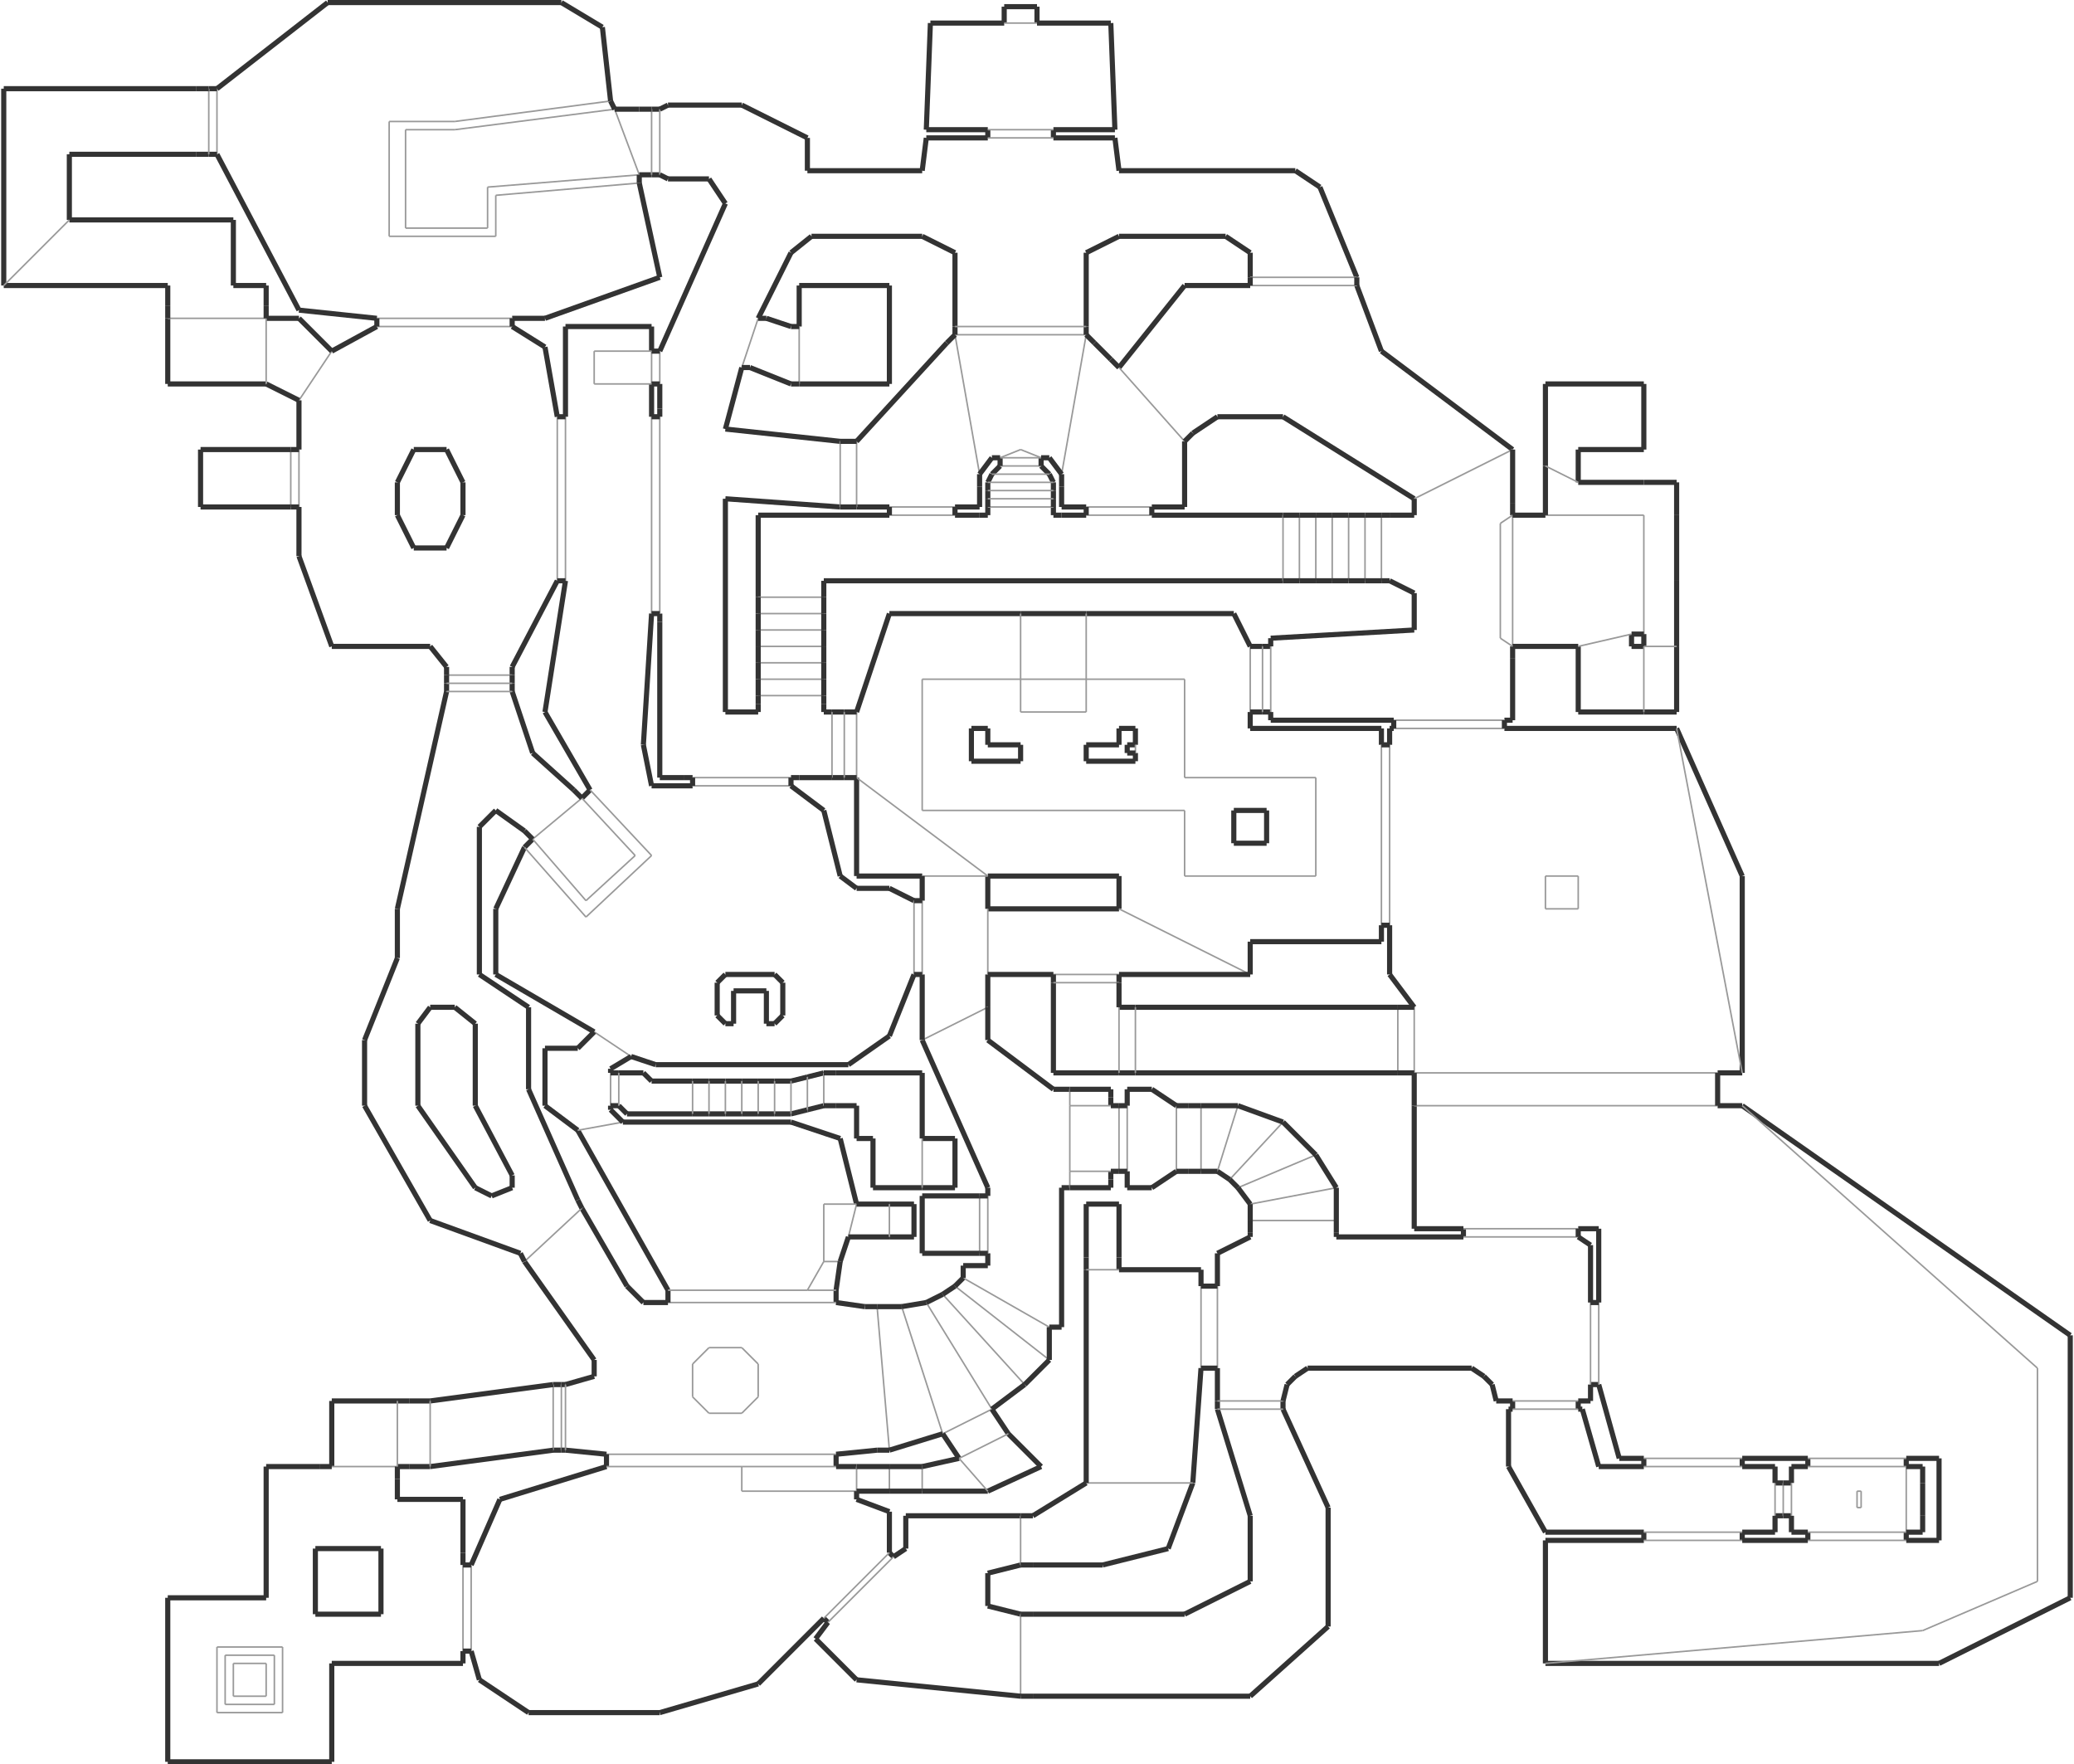 <?xml version="1.0" encoding="utf-8" ?>
<svg baseProfile="tiny" height="871" version="1.2" viewBox="0 0 4042 3442" width="1024" xmlns="http://www.w3.org/2000/svg" xmlns:ev="http://www.w3.org/2001/xml-events" xmlns:xlink="http://www.w3.org/1999/xlink"><defs /><line stroke="#333" stroke-width="10" x1="2181" x2="2117" y1="461" y2="493" /><line stroke="#333" stroke-width="10" x1="1861" x2="1797" y1="493" y2="461" /><line stroke="#999" stroke-width="3" x1="1861" x2="2117" y1="653" y2="653" /><line stroke="#999" stroke-width="3" x1="2117" x2="2069" y1="653" y2="925" /><line stroke="#999" stroke-width="3" x1="1909" x2="1861" y1="925" y2="653" /><line stroke="#333" stroke-width="10" x1="2117" x2="2117" y1="493" y2="637" /><line stroke="#333" stroke-width="10" x1="1861" x2="1861" y1="637" y2="493" /><line stroke="#999" stroke-width="3" x1="2245" x2="2117" y1="989" y2="989" /><line stroke="#999" stroke-width="3" x1="1861" x2="1733" y1="989" y2="989" /><line stroke="#999" stroke-width="3" x1="1989" x2="1949" y1="877" y2="893" /><line stroke="#999" stroke-width="3" x1="2029" x2="1989" y1="893" y2="877" /><line stroke="#333" stroke-width="10" x1="1909" x2="1861" y1="989" y2="989" /><line stroke="#333" stroke-width="10" x1="2117" x2="2069" y1="989" y2="989" /><line stroke="#333" stroke-width="10" x1="2053" x2="2053" y1="989" y2="1005" /><line stroke="#333" stroke-width="10" x1="1925" x2="1925" y1="1005" y2="989" /><line stroke="#999" stroke-width="3" x1="1733" x2="1861" y1="1005" y2="1005" /><line stroke="#999" stroke-width="3" x1="2117" x2="2245" y1="1005" y2="1005" /><line stroke="#333" stroke-width="10" x1="2117" x2="2117" y1="1005" y2="989" /><line stroke="#333" stroke-width="10" x1="1861" x2="1861" y1="989" y2="1005" /><line stroke="#333" stroke-width="10" x1="1733" x2="1733" y1="1005" y2="989" /><line stroke="#333" stroke-width="10" x1="2245" x2="2245" y1="989" y2="1005" /><line stroke="#333" stroke-width="10" x1="2309" x2="2245" y1="989" y2="989" /><line stroke="#333" stroke-width="10" x1="2245" x2="2501" y1="1005" y2="1005" /><line stroke="#333" stroke-width="10" x1="1733" x2="1669" y1="989" y2="989" /><line stroke="#333" stroke-width="10" x1="1477" x2="1733" y1="1005" y2="1005" /><line stroke="#999" stroke-width="3" x1="1669" x2="1669" y1="989" y2="861" /><line stroke="#333" stroke-width="10" x1="2309" x2="2309" y1="861" y2="989" /><line stroke="#333" stroke-width="10" x1="1477" x2="1477" y1="1165" y2="1005" /><line stroke="#333" stroke-width="10" x1="2501" x2="1605" y1="1133" y2="1133" /><line stroke="#999" stroke-width="3" x1="2053" x2="1925" y1="989" y2="989" /><line stroke="#333" stroke-width="10" x1="2053" x2="2053" y1="973" y2="989" /><line stroke="#333" stroke-width="10" x1="2053" x2="2053" y1="957" y2="973" /><line stroke="#333" stroke-width="10" x1="2053" x2="2053" y1="941" y2="957" /><line stroke="#333" stroke-width="10" x1="2045" x2="2053" y1="925" y2="941" /><line stroke="#333" stroke-width="10" x1="2029" x2="2045" y1="909" y2="925" /><line stroke="#333" stroke-width="10" x1="1925" x2="1925" y1="989" y2="973" /><line stroke="#333" stroke-width="10" x1="1925" x2="1925" y1="973" y2="957" /><line stroke="#333" stroke-width="10" x1="1925" x2="1925" y1="957" y2="941" /><line stroke="#333" stroke-width="10" x1="1925" x2="1933" y1="941" y2="925" /><line stroke="#333" stroke-width="10" x1="1933" x2="1949" y1="925" y2="909" /><line stroke="#999" stroke-width="3" x1="2053" x2="1925" y1="973" y2="973" /><line stroke="#999" stroke-width="3" x1="2053" x2="1925" y1="957" y2="957" /><line stroke="#999" stroke-width="3" x1="2053" x2="1925" y1="941" y2="941" /><line stroke="#999" stroke-width="3" x1="2045" x2="1933" y1="925" y2="925" /><line stroke="#999" stroke-width="3" x1="2029" x2="1949" y1="909" y2="909" /><line stroke="#333" stroke-width="10" x1="1949" x2="1949" y1="909" y2="893" /><line stroke="#333" stroke-width="10" x1="2029" x2="2029" y1="893" y2="909" /><line stroke="#999" stroke-width="3" x1="2029" x2="1949" y1="893" y2="893" /><line stroke="#333" stroke-width="10" x1="1861" x2="1861" y1="653" y2="637" /><line stroke="#333" stroke-width="10" x1="2117" x2="2117" y1="637" y2="653" /><line stroke="#999" stroke-width="3" x1="1861" x2="2117" y1="637" y2="637" /><line stroke="#333" stroke-width="10" x1="2181" x2="2525" y1="333" y2="333" /><line stroke="#333" stroke-width="10" x1="1573" x2="1797" y1="333" y2="333" /><line stroke="#333" stroke-width="10" x1="2389" x2="2181" y1="461" y2="461" /><line stroke="#333" stroke-width="10" x1="1797" x2="1581" y1="461" y2="461" /><line stroke="#333" stroke-width="10" x1="1637" x2="1413" y1="989" y2="973" /><line stroke="#333" stroke-width="10" x1="1413" x2="1637" y1="837" y2="861" /><line stroke="#333" stroke-width="10" x1="1581" x2="1541" y1="461" y2="493" /><line stroke="#333" stroke-width="10" x1="1413" x2="1413" y1="973" y2="1389" /><line stroke="#333" stroke-width="10" x1="1541" x2="1477" y1="493" y2="621" /><line stroke="#333" stroke-width="10" x1="1445" x2="1413" y1="717" y2="837" /><line stroke="#333" stroke-width="10" x1="1557" x2="1557" y1="637" y2="557" /><line stroke="#333" stroke-width="10" x1="1557" x2="1733" y1="557" y2="557" /><line stroke="#333" stroke-width="10" x1="1733" x2="1733" y1="557" y2="749" /><line stroke="#333" stroke-width="10" x1="1733" x2="1557" y1="749" y2="749" /><line stroke="#333" stroke-width="10" x1="1285" x2="1285" y1="1213" y2="1197" /><line stroke="#999" stroke-width="3" x1="1285" x2="1285" y1="1197" y2="813" /><line stroke="#333" stroke-width="10" x1="1413" x2="1477" y1="1389" y2="1389" /><line stroke="#999" stroke-width="3" x1="1477" x2="1605" y1="1165" y2="1165" /><line stroke="#999" stroke-width="3" x1="1477" x2="1605" y1="1197" y2="1197" /><line stroke="#999" stroke-width="3" x1="1477" x2="1605" y1="1229" y2="1229" /><line stroke="#999" stroke-width="3" x1="1477" x2="1605" y1="1261" y2="1261" /><line stroke="#999" stroke-width="3" x1="1477" x2="1605" y1="1293" y2="1293" /><line stroke="#999" stroke-width="3" x1="1477" x2="1605" y1="1325" y2="1325" /><line stroke="#999" stroke-width="3" x1="1477" x2="1605" y1="1357" y2="1357" /><line stroke="#333" stroke-width="10" x1="1477" x2="1477" y1="1357" y2="1325" /><line stroke="#333" stroke-width="10" x1="1477" x2="1477" y1="1325" y2="1293" /><line stroke="#333" stroke-width="10" x1="1477" x2="1477" y1="1293" y2="1261" /><line stroke="#333" stroke-width="10" x1="1477" x2="1477" y1="1261" y2="1229" /><line stroke="#333" stroke-width="10" x1="1477" x2="1477" y1="1229" y2="1197" /><line stroke="#333" stroke-width="10" x1="1477" x2="1477" y1="1197" y2="1165" /><line stroke="#333" stroke-width="10" x1="1605" x2="1605" y1="1133" y2="1165" /><line stroke="#333" stroke-width="10" x1="1605" x2="1605" y1="1165" y2="1197" /><line stroke="#333" stroke-width="10" x1="1605" x2="1605" y1="1197" y2="1229" /><line stroke="#333" stroke-width="10" x1="1605" x2="1605" y1="1229" y2="1261" /><line stroke="#333" stroke-width="10" x1="1605" x2="1605" y1="1261" y2="1293" /><line stroke="#333" stroke-width="10" x1="1605" x2="1605" y1="1293" y2="1325" /><line stroke="#333" stroke-width="10" x1="1605" x2="1605" y1="1325" y2="1357" /><line stroke="#333" stroke-width="10" x1="1669" x2="1733" y1="1389" y2="1197" /><line stroke="#333" stroke-width="10" x1="2405" x2="2437" y1="1197" y2="1261" /><line stroke="#999" stroke-width="3" x1="2437" x2="2437" y1="1261" y2="1389" /><line stroke="#999" stroke-width="3" x1="2501" x2="2501" y1="1133" y2="1005" /><line stroke="#999" stroke-width="3" x1="2533" x2="2533" y1="1133" y2="1005" /><line stroke="#999" stroke-width="3" x1="2565" x2="2565" y1="1133" y2="1005" /><line stroke="#999" stroke-width="3" x1="2597" x2="2597" y1="1133" y2="1005" /><line stroke="#999" stroke-width="3" x1="2629" x2="2629" y1="1133" y2="1005" /><line stroke="#999" stroke-width="3" x1="2661" x2="2661" y1="1133" y2="1005" /><line stroke="#999" stroke-width="3" x1="2693" x2="2693" y1="1133" y2="1005" /><line stroke="#333" stroke-width="10" x1="2501" x2="2533" y1="1005" y2="1005" /><line stroke="#333" stroke-width="10" x1="2533" x2="2565" y1="1005" y2="1005" /><line stroke="#333" stroke-width="10" x1="2565" x2="2597" y1="1005" y2="1005" /><line stroke="#333" stroke-width="10" x1="2597" x2="2629" y1="1005" y2="1005" /><line stroke="#333" stroke-width="10" x1="2629" x2="2661" y1="1005" y2="1005" /><line stroke="#333" stroke-width="10" x1="2661" x2="2693" y1="1005" y2="1005" /><line stroke="#333" stroke-width="10" x1="2693" x2="2661" y1="1133" y2="1133" /><line stroke="#333" stroke-width="10" x1="2661" x2="2629" y1="1133" y2="1133" /><line stroke="#333" stroke-width="10" x1="2629" x2="2597" y1="1133" y2="1133" /><line stroke="#333" stroke-width="10" x1="2597" x2="2565" y1="1133" y2="1133" /><line stroke="#333" stroke-width="10" x1="2565" x2="2533" y1="1133" y2="1133" /><line stroke="#333" stroke-width="10" x1="2533" x2="2501" y1="1133" y2="1133" /><line stroke="#333" stroke-width="10" x1="2757" x2="2757" y1="1229" y2="1157" /><line stroke="#333" stroke-width="10" x1="1669" x2="1669" y1="1709" y2="1517" /><line stroke="#999" stroke-width="3" x1="1669" x2="1669" y1="1517" y2="1389" /><line stroke="#999" stroke-width="3" x1="1637" x2="1637" y1="989" y2="861" /><line stroke="#333" stroke-width="10" x1="1669" x2="1637" y1="989" y2="989" /><line stroke="#333" stroke-width="10" x1="1637" x2="1669" y1="861" y2="861" /><line stroke="#999" stroke-width="3" x1="1557" x2="1557" y1="749" y2="637" /><line stroke="#333" stroke-width="10" x1="2181" x2="2309" y1="717" y2="557" /><line stroke="#333" stroke-width="10" x1="2309" x2="2437" y1="557" y2="557" /><line stroke="#333" stroke-width="10" x1="2437" x2="2437" y1="541" y2="493" /><line stroke="#333" stroke-width="10" x1="2437" x2="2389" y1="493" y2="461" /><line stroke="#333" stroke-width="10" x1="2525" x2="2573" y1="333" y2="365" /><line stroke="#333" stroke-width="10" x1="2573" x2="2645" y1="365" y2="541" /><line stroke="#333" stroke-width="10" x1="2645" x2="2693" y1="557" y2="685" /><line stroke="#999" stroke-width="3" x1="2309" x2="2181" y1="861" y2="717" /><line stroke="#333" stroke-width="10" x1="2501" x2="2373" y1="813" y2="813" /><line stroke="#333" stroke-width="10" x1="2757" x2="2501" y1="973" y2="813" /><line stroke="#333" stroke-width="10" x1="2693" x2="2949" y1="685" y2="877" /><line stroke="#999" stroke-width="3" x1="2949" x2="2757" y1="877" y2="973" /><line stroke="#999" stroke-width="3" x1="2437" x2="2645" y1="557" y2="557" /><line stroke="#333" stroke-width="10" x1="2757" x2="2757" y1="1005" y2="973" /><line stroke="#999" stroke-width="3" x1="2437" x2="2645" y1="541" y2="541" /><line stroke="#333" stroke-width="10" x1="2645" x2="2645" y1="541" y2="557" /><line stroke="#333" stroke-width="10" x1="2437" x2="2437" y1="557" y2="541" /><line stroke="#999" stroke-width="3" x1="2949" x2="2949" y1="1261" y2="1005" /><line stroke="#333" stroke-width="10" x1="3269" x2="3269" y1="1005" y2="1133" /><line stroke="#333" stroke-width="10" x1="3269" x2="3269" y1="1133" y2="1261" /><line stroke="#999" stroke-width="3" x1="3205" x2="3205" y1="1005" y2="1237" /><line stroke="#333" stroke-width="10" x1="1797" x2="1669" y1="1709" y2="1709" /><line stroke="#333" stroke-width="10" x1="2181" x2="1925" y1="1709" y2="1709" /><line stroke="#333" stroke-width="10" x1="2181" x2="2181" y1="1773" y2="1709" /><line stroke="#333" stroke-width="10" x1="1925" x2="2181" y1="1773" y2="1773" /><line stroke="#333" stroke-width="10" x1="1925" x2="1925" y1="1709" y2="1773" /><line stroke="#999" stroke-width="3" x1="1925" x2="1797" y1="1709" y2="1709" /><line stroke="#999" stroke-width="3" x1="2437" x2="2181" y1="1901" y2="1773" /><line stroke="#333" stroke-width="10" x1="1925" x2="1925" y1="1901" y2="1965" /><line stroke="#333" stroke-width="10" x1="1925" x2="1797" y1="2317" y2="2029" /><line stroke="#999" stroke-width="3" x1="2293" x2="2293" y1="2157" y2="2285" /><line stroke="#999" stroke-width="3" x1="2341" x2="2341" y1="2157" y2="2285" /><line stroke="#999" stroke-width="3" x1="2413" x2="2373" y1="2157" y2="2285" /><line stroke="#999" stroke-width="3" x1="2501" x2="2397" y1="2189" y2="2301" /><line stroke="#999" stroke-width="3" x1="2565" x2="2413" y1="2253" y2="2317" /><line stroke="#999" stroke-width="3" x1="2605" x2="2437" y1="2317" y2="2349" /><line stroke="#999" stroke-width="3" x1="2605" x2="2437" y1="2381" y2="2381" /><line stroke="#333" stroke-width="10" x1="2437" x2="2437" y1="2381" y2="2349" /><line stroke="#333" stroke-width="10" x1="2437" x2="2413" y1="2349" y2="2317" /><line stroke="#333" stroke-width="10" x1="2413" x2="2397" y1="2317" y2="2301" /><line stroke="#333" stroke-width="10" x1="2397" x2="2373" y1="2301" y2="2285" /><line stroke="#333" stroke-width="10" x1="2373" x2="2341" y1="2285" y2="2285" /><line stroke="#333" stroke-width="10" x1="2341" x2="2413" y1="2157" y2="2157" /><line stroke="#333" stroke-width="10" x1="2413" x2="2501" y1="2157" y2="2189" /><line stroke="#333" stroke-width="10" x1="2501" x2="2565" y1="2189" y2="2253" /><line stroke="#333" stroke-width="10" x1="2565" x2="2605" y1="2253" y2="2317" /><line stroke="#333" stroke-width="10" x1="2605" x2="2605" y1="2317" y2="2381" /><line stroke="#333" stroke-width="10" x1="2605" x2="2853" y1="2413" y2="2413" /><line stroke="#333" stroke-width="10" x1="2373" x2="2437" y1="2445" y2="2413" /><line stroke="#333" stroke-width="10" x1="2373" x2="2373" y1="2733" y2="2669" /><line stroke="#333" stroke-width="10" x1="2437" x2="2373" y1="2957" y2="2749" /><line stroke="#333" stroke-width="10" x1="2373" x2="2373" y1="2749" y2="2733" /><line stroke="#333" stroke-width="10" x1="2501" x2="2501" y1="2733" y2="2749" /><line stroke="#333" stroke-width="10" x1="2501" x2="2589" y1="2749" y2="2941" /><line stroke="#333" stroke-width="10" x1="3077" x2="3077" y1="2733" y2="2749" /><line stroke="#333" stroke-width="10" x1="2949" x2="2949" y1="2749" y2="2733" /><line stroke="#999" stroke-width="3" x1="3077" x2="2949" y1="2733" y2="2733" /><line stroke="#999" stroke-width="3" x1="2501" x2="2373" y1="2733" y2="2733" /><line stroke="#999" stroke-width="3" x1="2501" x2="2373" y1="2749" y2="2749" /><line stroke="#333" stroke-width="10" x1="2869" x2="2549" y1="2669" y2="2669" /><line stroke="#333" stroke-width="10" x1="2549" x2="2525" y1="2669" y2="2685" /><line stroke="#333" stroke-width="10" x1="2525" x2="2509" y1="2685" y2="2701" /><line stroke="#333" stroke-width="10" x1="2509" x2="2501" y1="2701" y2="2733" /><line stroke="#333" stroke-width="10" x1="2909" x2="2893" y1="2701" y2="2685" /><line stroke="#333" stroke-width="10" x1="2893" x2="2869" y1="2685" y2="2669" /><line stroke="#999" stroke-width="3" x1="2045" x2="1877" y1="2589" y2="2493" /><line stroke="#999" stroke-width="3" x1="2045" x2="1861" y1="2653" y2="2509" /><line stroke="#999" stroke-width="3" x1="1997" x2="1837" y1="2701" y2="2525" /><line stroke="#999" stroke-width="3" x1="1933" x2="1805" y1="2749" y2="2541" /><line stroke="#999" stroke-width="3" x1="1837" x2="1757" y1="2797" y2="2549" /><line stroke="#999" stroke-width="3" x1="1733" x2="1709" y1="2829" y2="2549" /><line stroke="#333" stroke-width="10" x1="2045" x2="2045" y1="2589" y2="2653" /><line stroke="#333" stroke-width="10" x1="2045" x2="1997" y1="2653" y2="2701" /><line stroke="#333" stroke-width="10" x1="1997" x2="1933" y1="2701" y2="2749" /><line stroke="#999" stroke-width="3" x1="1933" x2="1837" y1="2749" y2="2797" /><line stroke="#333" stroke-width="10" x1="1837" x2="1733" y1="2797" y2="2829" /><line stroke="#333" stroke-width="10" x1="1709" x2="1757" y1="2549" y2="2549" /><line stroke="#333" stroke-width="10" x1="1757" x2="1805" y1="2549" y2="2541" /><line stroke="#333" stroke-width="10" x1="1805" x2="1837" y1="2541" y2="2525" /><line stroke="#333" stroke-width="10" x1="1837" x2="1861" y1="2525" y2="2509" /><line stroke="#333" stroke-width="10" x1="1861" x2="1877" y1="2509" y2="2493" /><line stroke="#333" stroke-width="10" x1="1629" x2="1629" y1="2837" y2="2861" /><line stroke="#333" stroke-width="10" x1="1629" x2="1629" y1="2517" y2="2541" /><line stroke="#999" stroke-width="3" x1="1301" x2="1629" y1="2541" y2="2541" /><line stroke="#999" stroke-width="3" x1="1629" x2="1181" y1="2837" y2="2837" /><line stroke="#333" stroke-width="10" x1="1733" x2="1733" y1="2949" y2="3029" /><line stroke="#333" stroke-width="10" x1="1605" x2="1477" y1="3157" y2="3285" /><line stroke="#333" stroke-width="10" x1="1477" x2="1285" y1="3285" y2="3341" /><line stroke="#333" stroke-width="10" x1="917" x2="973" y1="3053" y2="2925" /><line stroke="#333" stroke-width="10" x1="973" x2="1181" y1="2925" y2="2861" /><line stroke="#333" stroke-width="10" x1="1181" x2="1181" y1="2861" y2="2837" /><line stroke="#333" stroke-width="10" x1="1301" x2="1301" y1="2541" y2="2517" /><line stroke="#333" stroke-width="10" x1="1301" x2="1125" y1="2517" y2="2205" /><line stroke="#333" stroke-width="10" x1="1541" x2="1637" y1="2189" y2="2221" /><line stroke="#333" stroke-width="10" x1="1637" x2="1669" y1="2221" y2="2349" /><line stroke="#333" stroke-width="10" x1="1157" x2="1157" y1="2685" y2="2653" /><line stroke="#333" stroke-width="10" x1="1157" x2="1021" y1="2653" y2="2461" /><line stroke="#333" stroke-width="10" x1="1093" x2="1077" y1="2829" y2="2829" /><line stroke="#999" stroke-width="3" x1="1797" x2="1925" y1="2029" y2="1965" /><line stroke="#333" stroke-width="10" x1="1125" x2="1061" y1="2205" y2="2157" /><line stroke="#333" stroke-width="10" x1="1781" x2="1733" y1="1901" y2="2021" /><line stroke="#333" stroke-width="10" x1="1733" x2="1653" y1="2021" y2="2077" /><line stroke="#333" stroke-width="10" x1="1157" x2="965" y1="2013" y2="1901" /><line stroke="#333" stroke-width="10" x1="965" x2="965" y1="1901" y2="1773" /><line stroke="#333" stroke-width="10" x1="1021" x2="1037" y1="1653" y2="1637" /><line stroke="#999" stroke-width="3" x1="1037" x2="1133" y1="1637" y2="1557" /><line stroke="#333" stroke-width="10" x1="1133" x2="1149" y1="1557" y2="1541" /><line stroke="#333" stroke-width="10" x1="1269" x2="1349" y1="1533" y2="1533" /><line stroke="#999" stroke-width="3" x1="1349" x2="1541" y1="1533" y2="1533" /><line stroke="#333" stroke-width="10" x1="1637" x2="1669" y1="1709" y2="1733" /><line stroke="#333" stroke-width="10" x1="1733" x2="1781" y1="1733" y2="1757" /><line stroke="#999" stroke-width="3" x1="1781" x2="1781" y1="1757" y2="1901" /><line stroke="#333" stroke-width="10" x1="1797" x2="1797" y1="2029" y2="1901" /><line stroke="#999" stroke-width="3" x1="1797" x2="1797" y1="1901" y2="1757" /><line stroke="#333" stroke-width="10" x1="1797" x2="1781" y1="1901" y2="1901" /><line stroke="#999" stroke-width="3" x1="1125" x2="1213" y1="2205" y2="2189" /><line stroke="#333" stroke-width="10" x1="1781" x2="1797" y1="1757" y2="1757" /><line stroke="#333" stroke-width="10" x1="1797" x2="1797" y1="1757" y2="1709" /><line stroke="#999" stroke-width="3" x1="1925" x2="1925" y1="1773" y2="1901" /><line stroke="#999" stroke-width="3" x1="1669" x2="1925" y1="1517" y2="1709" /><line stroke="#333" stroke-width="10" x1="1669" x2="1733" y1="1733" y2="1733" /><line stroke="#333" stroke-width="10" x1="1541" x2="1605" y1="1533" y2="1581" /><line stroke="#333" stroke-width="10" x1="1605" x2="1637" y1="1581" y2="1709" /><line stroke="#333" stroke-width="10" x1="1349" x2="1333" y1="1517" y2="1517" /><line stroke="#999" stroke-width="3" x1="1541" x2="1349" y1="1517" y2="1517" /><line stroke="#333" stroke-width="10" x1="1541" x2="1541" y1="1517" y2="1533" /><line stroke="#333" stroke-width="10" x1="1349" x2="1349" y1="1533" y2="1517" /><line stroke="#333" stroke-width="10" x1="1557" x2="1541" y1="1517" y2="1517" /><line stroke="#333" stroke-width="10" x1="1333" x2="1285" y1="1517" y2="1517" /><line stroke="#333" stroke-width="10" x1="837" x2="645" y1="1261" y2="1261" /><line stroke="#333" stroke-width="10" x1="645" x2="581" y1="1261" y2="1085" /><line stroke="#999" stroke-width="3" x1="581" x2="645" y1="781" y2="685" /><line stroke="#333" stroke-width="10" x1="645" x2="733" y1="685" y2="637" /><line stroke="#999" stroke-width="3" x1="733" x2="997" y1="637" y2="637" /><line stroke="#333" stroke-width="10" x1="997" x2="1061" y1="637" y2="677" /><line stroke="#333" stroke-width="10" x1="1061" x2="1085" y1="677" y2="813" /><line stroke="#999" stroke-width="3" x1="1085" x2="1085" y1="813" y2="1133" /><line stroke="#333" stroke-width="10" x1="1085" x2="997" y1="1133" y2="1301" /><line stroke="#333" stroke-width="10" x1="997" x2="997" y1="1301" y2="1317" /><line stroke="#333" stroke-width="10" x1="933" x2="933" y1="1613" y2="1901" /><line stroke="#999" stroke-width="3" x1="997" x2="869" y1="1317" y2="1317" /><line stroke="#999" stroke-width="3" x1="1133" x2="1237" y1="1557" y2="1669" /><line stroke="#999" stroke-width="3" x1="1237" x2="1141" y1="1669" y2="1757" /><line stroke="#999" stroke-width="3" x1="1141" x2="1037" y1="1757" y2="1637" /><line stroke="#333" stroke-width="10" x1="965" x2="1021" y1="1773" y2="1653" /><line stroke="#333" stroke-width="10" x1="1149" x2="1061" y1="1541" y2="1389" /><line stroke="#999" stroke-width="3" x1="1269" x2="1149" y1="1669" y2="1541" /><line stroke="#999" stroke-width="3" x1="1141" x2="1269" y1="1789" y2="1669" /><line stroke="#999" stroke-width="3" x1="1021" x2="1141" y1="1653" y2="1789" /><line stroke="#999" stroke-width="3" x1="1269" x2="1269" y1="813" y2="1197" /><line stroke="#999" stroke-width="3" x1="1101" x2="1101" y1="1133" y2="813" /><line stroke="#333" stroke-width="10" x1="1101" x2="1101" y1="813" y2="637" /><line stroke="#333" stroke-width="10" x1="1269" x2="1285" y1="813" y2="813" /><line stroke="#333" stroke-width="10" x1="1085" x2="1101" y1="813" y2="813" /><line stroke="#333" stroke-width="10" x1="1285" x2="1269" y1="1197" y2="1197" /><line stroke="#333" stroke-width="10" x1="1101" x2="1085" y1="1133" y2="1133" /><line stroke="#333" stroke-width="10" x1="1061" x2="1101" y1="1389" y2="1133" /><line stroke="#333" stroke-width="10" x1="1269" x2="1253" y1="1197" y2="1453" /><line stroke="#333" stroke-width="10" x1="1253" x2="1269" y1="1453" y2="1533" /><line stroke="#333" stroke-width="10" x1="1061" x2="997" y1="621" y2="621" /><line stroke="#999" stroke-width="3" x1="997" x2="733" y1="621" y2="621" /><line stroke="#333" stroke-width="10" x1="733" x2="733" y1="637" y2="621" /><line stroke="#333" stroke-width="10" x1="997" x2="997" y1="621" y2="637" /><line stroke="#333" stroke-width="10" x1="733" x2="581" y1="621" y2="605" /><line stroke="#333" stroke-width="10" x1="581" x2="421" y1="605" y2="301" /><line stroke="#999" stroke-width="3" x1="421" x2="421" y1="301" y2="173" /><line stroke="#333" stroke-width="10" x1="1445" x2="1573" y1="205" y2="269" /><line stroke="#333" stroke-width="10" x1="1573" x2="1573" y1="269" y2="333" /><line stroke="#333" stroke-width="10" x1="1413" x2="1381" y1="397" y2="349" /><line stroke="#999" stroke-width="3" x1="1197" x2="1245" y1="213" y2="341" /><line stroke="#333" stroke-width="10" x1="637" x2="1093" y1="5" y2="5" /><line stroke="#333" stroke-width="10" x1="1093" x2="1173" y1="5" y2="53" /><line stroke="#333" stroke-width="10" x1="805" x2="869" y1="1069" y2="1069" /><line stroke="#333" stroke-width="10" x1="869" x2="901" y1="1069" y2="1005" /><line stroke="#333" stroke-width="10" x1="901" x2="901" y1="1005" y2="941" /><line stroke="#333" stroke-width="10" x1="901" x2="869" y1="941" y2="877" /><line stroke="#333" stroke-width="10" x1="869" x2="805" y1="877" y2="877" /><line stroke="#333" stroke-width="10" x1="805" x2="773" y1="877" y2="941" /><line stroke="#333" stroke-width="10" x1="773" x2="773" y1="941" y2="1005" /><line stroke="#333" stroke-width="10" x1="773" x2="805" y1="1005" y2="1069" /><line stroke="#333" stroke-width="10" x1="405" x2="381" y1="301" y2="301" /><line stroke="#333" stroke-width="10" x1="405" x2="421" y1="173" y2="173" /><line stroke="#333" stroke-width="10" x1="421" x2="405" y1="301" y2="301" /><line stroke="#999" stroke-width="3" x1="405" x2="405" y1="173" y2="301" /><line stroke="#333" stroke-width="10" x1="1653" x2="1277" y1="2077" y2="2077" /><line stroke="#333" stroke-width="10" x1="1213" x2="1541" y1="2189" y2="2189" /><line stroke="#333" stroke-width="10" x1="2589" x2="2589" y1="2941" y2="3173" /><line stroke="#333" stroke-width="10" x1="2589" x2="2437" y1="3173" y2="3309" /><line stroke="#333" stroke-width="10" x1="2309" x2="2437" y1="3149" y2="3085" /><line stroke="#333" stroke-width="10" x1="2437" x2="2437" y1="3085" y2="2957" /><line stroke="#333" stroke-width="10" x1="1285" x2="1029" y1="3341" y2="3341" /><line stroke="#333" stroke-width="10" x1="1029" x2="933" y1="3341" y2="3277" /><line stroke="#333" stroke-width="10" x1="933" x2="917" y1="3277" y2="3221" /><line stroke="#999" stroke-width="3" x1="917" x2="917" y1="3221" y2="3053" /><line stroke="#333" stroke-width="10" x1="1613" x2="1605" y1="3165" y2="3157" /><line stroke="#333" stroke-width="10" x1="1733" x2="1741" y1="3029" y2="3037" /><line stroke="#999" stroke-width="3" x1="1613" x2="1741" y1="3165" y2="3037" /><line stroke="#999" stroke-width="3" x1="1733" x2="1605" y1="3029" y2="3157" /><line stroke="#333" stroke-width="10" x1="1765" x2="1989" y1="2957" y2="2957" /><line stroke="#333" stroke-width="10" x1="2341" x2="2325" y1="2669" y2="2893" /><line stroke="#333" stroke-width="10" x1="2325" x2="2277" y1="2893" y2="3021" /><line stroke="#333" stroke-width="10" x1="2277" x2="2149" y1="3021" y2="3053" /><line stroke="#333" stroke-width="10" x1="1989" x2="1925" y1="3053" y2="3069" /><line stroke="#333" stroke-width="10" x1="1925" x2="1925" y1="3069" y2="3133" /><line stroke="#333" stroke-width="10" x1="1925" x2="1989" y1="3133" y2="3149" /><line stroke="#999" stroke-width="3" x1="1989" x2="1989" y1="3149" y2="3309" /><line stroke="#999" stroke-width="3" x1="1989" x2="1989" y1="2957" y2="3053" /><line stroke="#333" stroke-width="10" x1="2181" x2="2341" y1="2477" y2="2477" /><line stroke="#333" stroke-width="10" x1="2341" x2="2341" y1="2477" y2="2509" /><line stroke="#999" stroke-width="3" x1="2341" x2="2341" y1="2509" y2="2669" /><line stroke="#333" stroke-width="10" x1="2373" x2="2373" y1="2509" y2="2445" /><line stroke="#999" stroke-width="3" x1="2373" x2="2373" y1="2669" y2="2509" /><line stroke="#333" stroke-width="10" x1="2341" x2="2373" y1="2509" y2="2509" /><line stroke="#333" stroke-width="10" x1="2373" x2="2341" y1="2669" y2="2669" /><line stroke="#999" stroke-width="3" x1="2117" x2="2325" y1="2893" y2="2893" /><line stroke="#333" stroke-width="10" x1="1813" x2="1957" y1="45" y2="45" /><line stroke="#333" stroke-width="10" x1="2021" x2="2165" y1="45" y2="45" /><line stroke="#333" stroke-width="10" x1="1957" x2="1957" y1="45" y2="13" /><line stroke="#333" stroke-width="10" x1="2021" x2="2021" y1="13" y2="45" /><line stroke="#333" stroke-width="10" x1="1957" x2="2021" y1="13" y2="13" /><line stroke="#333" stroke-width="10" x1="773" x2="901" y1="2925" y2="2925" /><line stroke="#999" stroke-width="3" x1="901" x2="901" y1="3053" y2="3221" /><line stroke="#333" stroke-width="10" x1="901" x2="901" y1="3221" y2="3245" /><line stroke="#333" stroke-width="10" x1="917" x2="901" y1="3221" y2="3221" /><line stroke="#333" stroke-width="10" x1="901" x2="917" y1="3053" y2="3053" /><line stroke="#999" stroke-width="3" x1="1957" x2="2021" y1="45" y2="45" /><line stroke="#333" stroke-width="10" x1="381" x2="405" y1="173" y2="173" /><line stroke="#333" stroke-width="10" x1="421" x2="637" y1="173" y2="5" /><line stroke="#333" stroke-width="10" x1="1285" x2="1285" y1="1517" y2="1213" /><line stroke="#333" stroke-width="10" x1="1285" x2="1285" y1="813" y2="797" /><line stroke="#333" stroke-width="10" x1="1285" x2="1061" y1="541" y2="621" /><line stroke="#333" stroke-width="10" x1="1101" x2="1269" y1="637" y2="637" /><line stroke="#333" stroke-width="10" x1="1949" x2="1933" y1="893" y2="893" /><line stroke="#333" stroke-width="10" x1="1933" x2="1909" y1="893" y2="925" /><line stroke="#333" stroke-width="10" x1="2069" x2="2045" y1="925" y2="893" /><line stroke="#333" stroke-width="10" x1="2045" x2="2029" y1="893" y2="893" /><line stroke="#333" stroke-width="10" x1="1909" x2="1909" y1="949" y2="989" /><line stroke="#333" stroke-width="10" x1="1909" x2="1909" y1="925" y2="949" /><line stroke="#333" stroke-width="10" x1="2069" x2="2069" y1="989" y2="949" /><line stroke="#333" stroke-width="10" x1="2069" x2="2069" y1="949" y2="925" /><line stroke="#333" stroke-width="10" x1="1669" x2="1845" y1="861" y2="669" /><line stroke="#333" stroke-width="10" x1="1845" x2="1861" y1="669" y2="653" /><line stroke="#333" stroke-width="10" x1="2117" x2="2133" y1="653" y2="669" /><line stroke="#333" stroke-width="10" x1="2133" x2="2165" y1="669" y2="701" /><line stroke="#333" stroke-width="10" x1="2165" x2="2181" y1="701" y2="717" /><line stroke="#333" stroke-width="10" x1="1269" x2="1285" y1="213" y2="213" /><line stroke="#333" stroke-width="10" x1="1285" x2="1269" y1="341" y2="341" /><line stroke="#333" stroke-width="10" x1="1269" x2="1245" y1="341" y2="341" /><line stroke="#999" stroke-width="3" x1="1269" x2="1269" y1="213" y2="341" /><line stroke="#999" stroke-width="3" x1="1285" x2="1285" y1="341" y2="213" /><line stroke="#333" stroke-width="10" x1="1861" x2="1909" y1="1005" y2="1005" /><line stroke="#333" stroke-width="10" x1="1909" x2="1925" y1="1005" y2="1005" /><line stroke="#333" stroke-width="10" x1="2053" x2="2069" y1="1005" y2="1005" /><line stroke="#333" stroke-width="10" x1="2069" x2="2117" y1="1005" y2="1005" /><line stroke="#333" stroke-width="10" x1="1477" x2="1477" y1="1389" y2="1373" /><line stroke="#333" stroke-width="10" x1="1477" x2="1477" y1="1373" y2="1357" /><line stroke="#333" stroke-width="10" x1="1605" x2="1605" y1="1357" y2="1373" /><line stroke="#333" stroke-width="10" x1="1605" x2="1605" y1="1373" y2="1389" /><line stroke="#333" stroke-width="10" x1="2373" x2="2325" y1="813" y2="845" /><line stroke="#333" stroke-width="10" x1="2325" x2="2309" y1="845" y2="861" /><line stroke="#333" stroke-width="10" x1="1245" x2="1269" y1="213" y2="213" /><line stroke="#333" stroke-width="10" x1="1197" x2="1245" y1="213" y2="213" /><line stroke="#333" stroke-width="10" x1="1381" x2="1301" y1="349" y2="349" /><line stroke="#333" stroke-width="10" x1="1301" x2="1285" y1="349" y2="341" /><line stroke="#333" stroke-width="10" x1="1285" x2="1301" y1="213" y2="205" /><line stroke="#333" stroke-width="10" x1="1301" x2="1445" y1="205" y2="205" /><line stroke="#333" stroke-width="10" x1="2757" x2="2709" y1="1157" y2="1133" /><line stroke="#333" stroke-width="10" x1="2709" x2="2693" y1="1133" y2="1133" /><line stroke="#333" stroke-width="10" x1="2693" x2="2709" y1="1005" y2="1005" /><line stroke="#333" stroke-width="10" x1="2709" x2="2757" y1="1005" y2="1005" /><line stroke="#333" stroke-width="10" x1="3205" x2="3181" y1="1237" y2="1237" /><line stroke="#333" stroke-width="10" x1="3181" x2="3181" y1="1237" y2="1261" /><line stroke="#333" stroke-width="10" x1="3181" x2="3205" y1="1261" y2="1261" /><line stroke="#333" stroke-width="10" x1="3205" x2="3205" y1="1261" y2="1237" /><line stroke="#333" stroke-width="10" x1="3077" x2="2949" y1="1261" y2="1261" /><line stroke="#333" stroke-width="10" x1="3077" x2="3077" y1="1389" y2="1261" /><line stroke="#333" stroke-width="10" x1="3205" x2="3077" y1="1389" y2="1389" /><line stroke="#333" stroke-width="10" x1="3269" x2="3269" y1="1261" y2="1389" /><line stroke="#333" stroke-width="10" x1="3269" x2="3205" y1="1389" y2="1389" /><line stroke="#999" stroke-width="3" x1="3181" x2="3077" y1="1237" y2="1261" /><line stroke="#999" stroke-width="3" x1="3205" x2="3205" y1="1261" y2="1389" /><line stroke="#999" stroke-width="3" x1="3205" x2="3269" y1="1261" y2="1261" /><line stroke="#333" stroke-width="10" x1="2949" x2="2949" y1="877" y2="981" /><line stroke="#333" stroke-width="10" x1="2949" x2="2949" y1="981" y2="1005" /><line stroke="#333" stroke-width="10" x1="2949" x2="2949" y1="1261" y2="1285" /><line stroke="#333" stroke-width="10" x1="2949" x2="2949" y1="1285" y2="1405" /><line stroke="#999" stroke-width="3" x1="1797" x2="2309" y1="1581" y2="1581" /><line stroke="#999" stroke-width="3" x1="1797" x2="1797" y1="1325" y2="1581" /><line stroke="#999" stroke-width="3" x1="2309" x2="2117" y1="1325" y2="1325" /><line stroke="#999" stroke-width="3" x1="1989" x2="1797" y1="1325" y2="1325" /><line stroke="#999" stroke-width="3" x1="2117" x2="1989" y1="1325" y2="1325" /><line stroke="#999" stroke-width="3" x1="2117" x2="2117" y1="1325" y2="1389" /><line stroke="#999" stroke-width="3" x1="2117" x2="1989" y1="1389" y2="1389" /><line stroke="#999" stroke-width="3" x1="1989" x2="1989" y1="1389" y2="1325" /><line stroke="#333" stroke-width="10" x1="1893" x2="1893" y1="1421" y2="1485" /><line stroke="#333" stroke-width="10" x1="1893" x2="1989" y1="1485" y2="1485" /><line stroke="#333" stroke-width="10" x1="1989" x2="1989" y1="1485" y2="1453" /><line stroke="#333" stroke-width="10" x1="1989" x2="1925" y1="1453" y2="1453" /><line stroke="#333" stroke-width="10" x1="1925" x2="1925" y1="1453" y2="1421" /><line stroke="#333" stroke-width="10" x1="1925" x2="1893" y1="1421" y2="1421" /><line stroke="#333" stroke-width="10" x1="2117" x2="2117" y1="1453" y2="1485" /><line stroke="#333" stroke-width="10" x1="2213" x2="2181" y1="1421" y2="1421" /><line stroke="#333" stroke-width="10" x1="2181" x2="2181" y1="1421" y2="1453" /><line stroke="#333" stroke-width="10" x1="2181" x2="2117" y1="1453" y2="1453" /><line stroke="#333" stroke-width="10" x1="1733" x2="1989" y1="1197" y2="1197" /><line stroke="#333" stroke-width="10" x1="1989" x2="2117" y1="1197" y2="1197" /><line stroke="#333" stroke-width="10" x1="2117" x2="2405" y1="1197" y2="1197" /><line stroke="#999" stroke-width="3" x1="1989" x2="1989" y1="1197" y2="1325" /><line stroke="#999" stroke-width="3" x1="2117" x2="2117" y1="1325" y2="1197" /><line stroke="#999" stroke-width="3" x1="2949" x2="2925" y1="1005" y2="1021" /><line stroke="#999" stroke-width="3" x1="2925" x2="2925" y1="1021" y2="1245" /><line stroke="#999" stroke-width="3" x1="2925" x2="2949" y1="1245" y2="1261" /><line stroke="#333" stroke-width="10" x1="2437" x2="2461" y1="1261" y2="1261" /><line stroke="#333" stroke-width="10" x1="2461" x2="2437" y1="1389" y2="1389" /><line stroke="#333" stroke-width="10" x1="1669" x2="1645" y1="1517" y2="1517" /><line stroke="#333" stroke-width="10" x1="1645" x2="1669" y1="1389" y2="1389" /><line stroke="#333" stroke-width="10" x1="2437" x2="2437" y1="1389" y2="1421" /><line stroke="#333" stroke-width="10" x1="2437" x2="2693" y1="1421" y2="1421" /><line stroke="#333" stroke-width="10" x1="2693" x2="2437" y1="1837" y2="1837" /><line stroke="#333" stroke-width="10" x1="2437" x2="2437" y1="1837" y2="1901" /><line stroke="#999" stroke-width="3" x1="2309" x2="2309" y1="1517" y2="1325" /><line stroke="#999" stroke-width="3" x1="2565" x2="2309" y1="1517" y2="1517" /><line stroke="#999" stroke-width="3" x1="2565" x2="2565" y1="1709" y2="1517" /><line stroke="#999" stroke-width="3" x1="2309" x2="2309" y1="1581" y2="1709" /><line stroke="#999" stroke-width="3" x1="2309" x2="2565" y1="1709" y2="1709" /><line stroke="#333" stroke-width="10" x1="2405" x2="2405" y1="1581" y2="1645" /><line stroke="#333" stroke-width="10" x1="2405" x2="2469" y1="1645" y2="1645" /><line stroke="#333" stroke-width="10" x1="2469" x2="2469" y1="1645" y2="1581" /><line stroke="#333" stroke-width="10" x1="2469" x2="2405" y1="1581" y2="1581" /><line stroke="#333" stroke-width="10" x1="2213" x2="2213" y1="1453" y2="1421" /><line stroke="#333" stroke-width="10" x1="2197" x2="2213" y1="1453" y2="1453" /><line stroke="#333" stroke-width="10" x1="2117" x2="2213" y1="1485" y2="1485" /><line stroke="#333" stroke-width="10" x1="2213" x2="2213" y1="1485" y2="1469" /><line stroke="#999" stroke-width="3" x1="2213" x2="2213" y1="1469" y2="1453" /><line stroke="#333" stroke-width="10" x1="2213" x2="2197" y1="1469" y2="1469" /><line stroke="#333" stroke-width="10" x1="2197" x2="2197" y1="1469" y2="1453" /><line stroke="#333" stroke-width="10" x1="1925" x2="1925" y1="1965" y2="2029" /><line stroke="#333" stroke-width="10" x1="1925" x2="2053" y1="2029" y2="2125" /><line stroke="#333" stroke-width="10" x1="2053" x2="2085" y1="2125" y2="2125" /><line stroke="#333" stroke-width="10" x1="2245" x2="2293" y1="2125" y2="2157" /><line stroke="#333" stroke-width="10" x1="2293" x2="2245" y1="2285" y2="2317" /><line stroke="#333" stroke-width="10" x1="2245" x2="2197" y1="2317" y2="2317" /><line stroke="#333" stroke-width="10" x1="2085" x2="2069" y1="2317" y2="2317" /><line stroke="#999" stroke-width="3" x1="2181" x2="2181" y1="2157" y2="2285" /><line stroke="#999" stroke-width="3" x1="2197" x2="2197" y1="2285" y2="2157" /><line stroke="#333" stroke-width="10" x1="2181" x2="2197" y1="2157" y2="2157" /><line stroke="#333" stroke-width="10" x1="2197" x2="2181" y1="2285" y2="2285" /><line stroke="#333" stroke-width="10" x1="2197" x2="2245" y1="2125" y2="2125" /><line stroke="#333" stroke-width="10" x1="2197" x2="2197" y1="2157" y2="2125" /><line stroke="#333" stroke-width="10" x1="2197" x2="2197" y1="2317" y2="2285" /><line stroke="#333" stroke-width="10" x1="2181" x2="2165" y1="2285" y2="2285" /><line stroke="#333" stroke-width="10" x1="2165" x2="2181" y1="2157" y2="2157" /><line stroke="#333" stroke-width="10" x1="2165" x2="2165" y1="2141" y2="2157" /><line stroke="#333" stroke-width="10" x1="2165" x2="2165" y1="2285" y2="2301" /><line stroke="#999" stroke-width="3" x1="2085" x2="2085" y1="2285" y2="2157" /><line stroke="#999" stroke-width="3" x1="2085" x2="2085" y1="2157" y2="2125" /><line stroke="#999" stroke-width="3" x1="2085" x2="2085" y1="2317" y2="2285" /><line stroke="#999" stroke-width="3" x1="2165" x2="2085" y1="2285" y2="2285" /><line stroke="#999" stroke-width="3" x1="2085" x2="2165" y1="2157" y2="2157" /><line stroke="#333" stroke-width="10" x1="2085" x2="2165" y1="2125" y2="2125" /><line stroke="#333" stroke-width="10" x1="2165" x2="2165" y1="2125" y2="2141" /><line stroke="#333" stroke-width="10" x1="2165" x2="2165" y1="2301" y2="2317" /><line stroke="#333" stroke-width="10" x1="2165" x2="2085" y1="2317" y2="2317" /><line stroke="#333" stroke-width="10" x1="1629" x2="1685" y1="2541" y2="2549" /><line stroke="#333" stroke-width="10" x1="1685" x2="1709" y1="2549" y2="2549" /><line stroke="#333" stroke-width="10" x1="1733" x2="1709" y1="2829" y2="2829" /><line stroke="#333" stroke-width="10" x1="2069" x2="2045" y1="2589" y2="2589" /><line stroke="#333" stroke-width="10" x1="1877" x2="1877" y1="2493" y2="2469" /><line stroke="#333" stroke-width="10" x1="1877" x2="1925" y1="2469" y2="2469" /><line stroke="#999" stroke-width="3" x1="1445" x2="1381" y1="2629" y2="2629" /><line stroke="#999" stroke-width="3" x1="1381" x2="1349" y1="2629" y2="2661" /><line stroke="#999" stroke-width="3" x1="1349" x2="1381" y1="2725" y2="2757" /><line stroke="#999" stroke-width="3" x1="1381" x2="1445" y1="2757" y2="2757" /><line stroke="#999" stroke-width="3" x1="1445" x2="1477" y1="2757" y2="2725" /><line stroke="#999" stroke-width="3" x1="1477" x2="1445" y1="2661" y2="2629" /><line stroke="#333" stroke-width="10" x1="1077" x2="1093" y1="2701" y2="2701" /><line stroke="#999" stroke-width="3" x1="1093" x2="1093" y1="2829" y2="2701" /><line stroke="#999" stroke-width="3" x1="1077" x2="1077" y1="2701" y2="2829" /><line stroke="#333" stroke-width="10" x1="1093" x2="1101" y1="2701" y2="2701" /><line stroke="#333" stroke-width="10" x1="1101" x2="1157" y1="2701" y2="2685" /><line stroke="#333" stroke-width="10" x1="1181" x2="1101" y1="2837" y2="2829" /><line stroke="#333" stroke-width="10" x1="1101" x2="1093" y1="2829" y2="2829" /><line stroke="#999" stroke-width="3" x1="1101" x2="1101" y1="2829" y2="2701" /><line stroke="#999" stroke-width="3" x1="1445" x2="1669" y1="2909" y2="2909" /><line stroke="#999" stroke-width="3" x1="1445" x2="1629" y1="2861" y2="2861" /><line stroke="#333" stroke-width="10" x1="1629" x2="1669" y1="2861" y2="2861" /><line stroke="#333" stroke-width="10" x1="1709" x2="1629" y1="2829" y2="2837" /><line stroke="#999" stroke-width="3" x1="1669" x2="1669" y1="2861" y2="2909" /><line stroke="#999" stroke-width="3" x1="1733" x2="1733" y1="2861" y2="2909" /><line stroke="#333" stroke-width="10" x1="1733" x2="1669" y1="2909" y2="2909" /><line stroke="#333" stroke-width="10" x1="1669" x2="1669" y1="2909" y2="2925" /><line stroke="#333" stroke-width="10" x1="1669" x2="1733" y1="2925" y2="2949" /><line stroke="#999" stroke-width="3" x1="1669" x2="1605" y1="2349" y2="2349" /><line stroke="#333" stroke-width="10" x1="1781" x2="1781" y1="2349" y2="2413" /><line stroke="#999" stroke-width="3" x1="1669" x2="1653" y1="2349" y2="2413" /><line stroke="#333" stroke-width="10" x1="1781" x2="1733" y1="2413" y2="2413" /><line stroke="#333" stroke-width="10" x1="1733" x2="1653" y1="2413" y2="2413" /><line stroke="#333" stroke-width="10" x1="1669" x2="1733" y1="2349" y2="2349" /><line stroke="#333" stroke-width="10" x1="1733" x2="1781" y1="2349" y2="2349" /><line stroke="#999" stroke-width="3" x1="1733" x2="1733" y1="2349" y2="2413" /><line stroke="#333" stroke-width="10" x1="1285" x2="1285" y1="797" y2="749" /><line stroke="#333" stroke-width="10" x1="1285" x2="1413" y1="685" y2="397" /><line stroke="#999" stroke-width="3" x1="1285" x2="1285" y1="749" y2="685" /><line stroke="#333" stroke-width="10" x1="1269" x2="1269" y1="637" y2="685" /><line stroke="#999" stroke-width="3" x1="1269" x2="1269" y1="685" y2="749" /><line stroke="#333" stroke-width="10" x1="1269" x2="1269" y1="749" y2="813" /><line stroke="#333" stroke-width="10" x1="1269" x2="1285" y1="685" y2="685" /><line stroke="#333" stroke-width="10" x1="1285" x2="1269" y1="749" y2="749" /><line stroke="#999" stroke-width="3" x1="1269" x2="1157" y1="685" y2="685" /><line stroke="#999" stroke-width="3" x1="1157" x2="1157" y1="685" y2="749" /><line stroke="#999" stroke-width="3" x1="1157" x2="1269" y1="749" y2="749" /><line stroke="#333" stroke-width="10" x1="1669" x2="1733" y1="2861" y2="2861" /><line stroke="#999" stroke-width="3" x1="1797" x2="1797" y1="2909" y2="2861" /><line stroke="#333" stroke-width="10" x1="1733" x2="1797" y1="2861" y2="2861" /><line stroke="#333" stroke-width="10" x1="1797" x2="1733" y1="2909" y2="2909" /><line stroke="#333" stroke-width="10" x1="1925" x2="1797" y1="2909" y2="2909" /><line stroke="#333" stroke-width="10" x1="2029" x2="1925" y1="2861" y2="2909" /><line stroke="#333" stroke-width="10" x1="1797" x2="1869" y1="2861" y2="2845" /><line stroke="#999" stroke-width="3" x1="1869" x2="1925" y1="2845" y2="2909" /><line stroke="#333" stroke-width="10" x1="2117" x2="2117" y1="2893" y2="2477" /><line stroke="#333" stroke-width="10" x1="2069" x2="2069" y1="2317" y2="2589" /><line stroke="#999" stroke-width="3" x1="1605" x2="1605" y1="2349" y2="2461" /><line stroke="#999" stroke-width="3" x1="1605" x2="1637" y1="2461" y2="2461" /><line stroke="#333" stroke-width="10" x1="1653" x2="1637" y1="2413" y2="2461" /><line stroke="#333" stroke-width="10" x1="1637" x2="1629" y1="2461" y2="2517" /><line stroke="#333" stroke-width="10" x1="1133" x2="1221" y1="2357" y2="2509" /><line stroke="#333" stroke-width="10" x1="1221" x2="1253" y1="2509" y2="2541" /><line stroke="#333" stroke-width="10" x1="1253" x2="1301" y1="2541" y2="2541" /><line stroke="#999" stroke-width="3" x1="1229" x2="1157" y1="2061" y2="2013" /><line stroke="#333" stroke-width="10" x1="1277" x2="1229" y1="2077" y2="2061" /><line stroke="#333" stroke-width="10" x1="1061" x2="1061" y1="2157" y2="2045" /><line stroke="#333" stroke-width="10" x1="1061" x2="1125" y1="2045" y2="2045" /><line stroke="#333" stroke-width="10" x1="1125" x2="1157" y1="2045" y2="2013" /><line stroke="#333" stroke-width="10" x1="1029" x2="1029" y1="1965" y2="2125" /><line stroke="#333" stroke-width="10" x1="933" x2="1029" y1="1901" y2="1965" /><line stroke="#333" stroke-width="10" x1="709" x2="709" y1="2157" y2="2029" /><line stroke="#333" stroke-width="10" x1="709" x2="773" y1="2029" y2="1869" /><line stroke="#333" stroke-width="10" x1="773" x2="773" y1="1869" y2="1773" /><line stroke="#999" stroke-width="3" x1="1021" x2="1133" y1="2461" y2="2357" /><line stroke="#333" stroke-width="10" x1="1037" x2="1117" y1="1469" y2="1541" /><line stroke="#333" stroke-width="10" x1="1117" x2="1133" y1="1541" y2="1557" /><line stroke="#333" stroke-width="10" x1="1037" x2="1021" y1="1637" y2="1621" /><line stroke="#333" stroke-width="10" x1="1021" x2="965" y1="1621" y2="1581" /><line stroke="#333" stroke-width="10" x1="965" x2="933" y1="1581" y2="1613" /><line stroke="#333" stroke-width="10" x1="1029" x2="1125" y1="2125" y2="2341" /><line stroke="#333" stroke-width="10" x1="1125" x2="1133" y1="2341" y2="2357" /><line stroke="#333" stroke-width="10" x1="1021" x2="1013" y1="2461" y2="2445" /><line stroke="#999" stroke-width="3" x1="1629" x2="1573" y1="2517" y2="2517" /><line stroke="#999" stroke-width="3" x1="1573" x2="1301" y1="2517" y2="2517" /><line stroke="#999" stroke-width="3" x1="1605" x2="1573" y1="2461" y2="2517" /><line stroke="#999" stroke-width="3" x1="1189" x2="1189" y1="2093" y2="2157" /><line stroke="#333" stroke-width="10" x1="1509" x2="1413" y1="1901" y2="1901" /><line stroke="#333" stroke-width="10" x1="1413" x2="1397" y1="1901" y2="1917" /><line stroke="#333" stroke-width="10" x1="1397" x2="1397" y1="1917" y2="1981" /><line stroke="#333" stroke-width="10" x1="1397" x2="1413" y1="1981" y2="1997" /><line stroke="#333" stroke-width="10" x1="1509" x2="1525" y1="1997" y2="1981" /><line stroke="#333" stroke-width="10" x1="1525" x2="1525" y1="1981" y2="1917" /><line stroke="#333" stroke-width="10" x1="1525" x2="1509" y1="1917" y2="1901" /><line stroke="#333" stroke-width="10" x1="1413" x2="1429" y1="1997" y2="1997" /><line stroke="#333" stroke-width="10" x1="1429" x2="1429" y1="1997" y2="1933" /><line stroke="#333" stroke-width="10" x1="1429" x2="1493" y1="1933" y2="1933" /><line stroke="#333" stroke-width="10" x1="1493" x2="1493" y1="1933" y2="1997" /><line stroke="#333" stroke-width="10" x1="1493" x2="1509" y1="1997" y2="1997" /><line stroke="#333" stroke-width="10" x1="1189" x2="1205" y1="2093" y2="2093" /><line stroke="#333" stroke-width="10" x1="1205" x2="1189" y1="2157" y2="2157" /><line stroke="#333" stroke-width="10" x1="1205" x2="1253" y1="2093" y2="2093" /><line stroke="#333" stroke-width="10" x1="1253" x2="1269" y1="2093" y2="2109" /><line stroke="#333" stroke-width="10" x1="1349" x2="1221" y1="2173" y2="2173" /><line stroke="#333" stroke-width="10" x1="1221" x2="1205" y1="2173" y2="2157" /><line stroke="#333" stroke-width="10" x1="1269" x2="1349" y1="2109" y2="2109" /><line stroke="#333" stroke-width="10" x1="1349" x2="1381" y1="2109" y2="2109" /><line stroke="#333" stroke-width="10" x1="1381" x2="1413" y1="2109" y2="2109" /><line stroke="#333" stroke-width="10" x1="1413" x2="1445" y1="2109" y2="2109" /><line stroke="#333" stroke-width="10" x1="1445" x2="1477" y1="2109" y2="2109" /><line stroke="#333" stroke-width="10" x1="1477" x2="1445" y1="2173" y2="2173" /><line stroke="#333" stroke-width="10" x1="1445" x2="1413" y1="2173" y2="2173" /><line stroke="#333" stroke-width="10" x1="1413" x2="1381" y1="2173" y2="2173" /><line stroke="#333" stroke-width="10" x1="1381" x2="1349" y1="2173" y2="2173" /><line stroke="#333" stroke-width="10" x1="1477" x2="1509" y1="2109" y2="2109" /><line stroke="#333" stroke-width="10" x1="1509" x2="1541" y1="2109" y2="2109" /><line stroke="#333" stroke-width="10" x1="1541" x2="1573" y1="2109" y2="2101" /><line stroke="#333" stroke-width="10" x1="1573" x2="1605" y1="2101" y2="2093" /><line stroke="#333" stroke-width="10" x1="1605" x2="1573" y1="2157" y2="2165" /><line stroke="#333" stroke-width="10" x1="1573" x2="1541" y1="2165" y2="2173" /><line stroke="#333" stroke-width="10" x1="1541" x2="1509" y1="2173" y2="2173" /><line stroke="#333" stroke-width="10" x1="1509" x2="1477" y1="2173" y2="2173" /><line stroke="#999" stroke-width="3" x1="1205" x2="1205" y1="2157" y2="2093" /><line stroke="#333" stroke-width="10" x1="1229" x2="1189" y1="2061" y2="2085" /><line stroke="#333" stroke-width="10" x1="1189" x2="1189" y1="2085" y2="2093" /><line stroke="#333" stroke-width="10" x1="1189" x2="1189" y1="2157" y2="2165" /><line stroke="#999" stroke-width="3" x1="1349" x2="1349" y1="2109" y2="2173" /><line stroke="#999" stroke-width="3" x1="1381" x2="1381" y1="2109" y2="2173" /><line stroke="#999" stroke-width="3" x1="1413" x2="1413" y1="2109" y2="2173" /><line stroke="#999" stroke-width="3" x1="1445" x2="1445" y1="2109" y2="2173" /><line stroke="#999" stroke-width="3" x1="1477" x2="1477" y1="2109" y2="2173" /><line stroke="#999" stroke-width="3" x1="1509" x2="1509" y1="2109" y2="2173" /><line stroke="#999" stroke-width="3" x1="1541" x2="1541" y1="2109" y2="2173" /><line stroke="#999" stroke-width="3" x1="1573" x2="1573" y1="2101" y2="2165" /><line stroke="#999" stroke-width="3" x1="1605" x2="1605" y1="2093" y2="2157" /><line stroke="#333" stroke-width="10" x1="1861" x2="1861" y1="2221" y2="2317" /><line stroke="#333" stroke-width="10" x1="1701" x2="1701" y1="2317" y2="2221" /><line stroke="#333" stroke-width="10" x1="1189" x2="1213" y1="2165" y2="2189" /><line stroke="#333" stroke-width="10" x1="1605" x2="1629" y1="2093" y2="2093" /><line stroke="#333" stroke-width="10" x1="1629" x2="1797" y1="2093" y2="2093" /><line stroke="#333" stroke-width="10" x1="1629" x2="1605" y1="2157" y2="2157" /><line stroke="#333" stroke-width="10" x1="1797" x2="1797" y1="2093" y2="2221" /><line stroke="#333" stroke-width="10" x1="1797" x2="1861" y1="2221" y2="2221" /><line stroke="#333" stroke-width="10" x1="1701" x2="1669" y1="2221" y2="2221" /><line stroke="#333" stroke-width="10" x1="1669" x2="1669" y1="2221" y2="2157" /><line stroke="#333" stroke-width="10" x1="1669" x2="1629" y1="2157" y2="2157" /><line stroke="#333" stroke-width="10" x1="925" x2="925" y1="2157" y2="1997" /><line stroke="#333" stroke-width="10" x1="925" x2="885" y1="1997" y2="1965" /><line stroke="#333" stroke-width="10" x1="885" x2="837" y1="1965" y2="1965" /><line stroke="#333" stroke-width="10" x1="837" x2="813" y1="1965" y2="1997" /><line stroke="#333" stroke-width="10" x1="813" x2="813" y1="1997" y2="2157" /><line stroke="#333" stroke-width="10" x1="813" x2="925" y1="2157" y2="2317" /><line stroke="#333" stroke-width="10" x1="997" x2="925" y1="2293" y2="2157" /><line stroke="#333" stroke-width="10" x1="1013" x2="837" y1="2445" y2="2381" /><line stroke="#333" stroke-width="10" x1="837" x2="709" y1="2381" y2="2157" /><line stroke="#333" stroke-width="10" x1="997" x2="997" y1="2317" y2="2293" /><line stroke="#333" stroke-width="10" x1="957" x2="997" y1="2333" y2="2317" /><line stroke="#333" stroke-width="10" x1="925" x2="957" y1="2317" y2="2333" /><line stroke="#333" stroke-width="10" x1="517" x2="581" y1="621" y2="621" /><line stroke="#333" stroke-width="10" x1="581" x2="645" y1="621" y2="685" /><line stroke="#333" stroke-width="10" x1="581" x2="517" y1="781" y2="749" /><line stroke="#333" stroke-width="10" x1="517" x2="325" y1="749" y2="749" /><line stroke="#333" stroke-width="10" x1="325" x2="325" y1="749" y2="621" /><line stroke="#999" stroke-width="3" x1="325" x2="517" y1="621" y2="621" /><line stroke="#999" stroke-width="3" x1="517" x2="517" y1="749" y2="621" /><line stroke="#333" stroke-width="10" x1="517" x2="517" y1="597" y2="621" /><line stroke="#333" stroke-width="10" x1="325" x2="325" y1="621" y2="597" /><line stroke="#333" stroke-width="10" x1="325" x2="325" y1="597" y2="557" /><line stroke="#333" stroke-width="10" x1="325" x2="5" y1="557" y2="557" /><line stroke="#333" stroke-width="10" x1="5" x2="5" y1="557" y2="173" /><line stroke="#333" stroke-width="10" x1="453" x2="453" y1="429" y2="557" /><line stroke="#333" stroke-width="10" x1="133" x2="453" y1="429" y2="429" /><line stroke="#333" stroke-width="10" x1="133" x2="133" y1="301" y2="429" /><line stroke="#333" stroke-width="10" x1="381" x2="133" y1="301" y2="301" /><line stroke="#333" stroke-width="10" x1="5" x2="381" y1="173" y2="173" /><line stroke="#333" stroke-width="10" x1="453" x2="517" y1="557" y2="557" /><line stroke="#333" stroke-width="10" x1="517" x2="517" y1="557" y2="597" /><line stroke="#333" stroke-width="10" x1="645" x2="773" y1="2733" y2="2733" /><line stroke="#333" stroke-width="10" x1="645" x2="645" y1="2861" y2="2733" /><line stroke="#999" stroke-width="3" x1="773" x2="645" y1="2861" y2="2861" /><line stroke="#333" stroke-width="10" x1="517" x2="517" y1="3117" y2="2861" /><line stroke="#333" stroke-width="10" x1="901" x2="645" y1="3245" y2="3245" /><line stroke="#999" stroke-width="3" x1="549" x2="549" y1="3341" y2="3213" /><line stroke="#999" stroke-width="3" x1="549" x2="421" y1="3213" y2="3213" /><line stroke="#999" stroke-width="3" x1="421" x2="421" y1="3213" y2="3341" /><line stroke="#999" stroke-width="3" x1="421" x2="549" y1="3341" y2="3341" /><line stroke="#333" stroke-width="10" x1="645" x2="645" y1="3245" y2="3437" /><line stroke="#333" stroke-width="10" x1="645" x2="325" y1="3437" y2="3437" /><line stroke="#333" stroke-width="10" x1="325" x2="325" y1="3437" y2="3117" /><line stroke="#333" stroke-width="10" x1="325" x2="517" y1="3117" y2="3117" /><line stroke="#333" stroke-width="10" x1="741" x2="613" y1="3021" y2="3021" /><line stroke="#333" stroke-width="10" x1="613" x2="613" y1="3021" y2="3149" /><line stroke="#333" stroke-width="10" x1="613" x2="741" y1="3149" y2="3149" /><line stroke="#333" stroke-width="10" x1="741" x2="741" y1="3149" y2="3021" /><line stroke="#333" stroke-width="10" x1="517" x2="621" y1="2861" y2="2861" /><line stroke="#333" stroke-width="10" x1="621" x2="645" y1="2861" y2="2861" /><line stroke="#333" stroke-width="10" x1="773" x2="773" y1="2861" y2="2885" /><line stroke="#333" stroke-width="10" x1="773" x2="773" y1="2885" y2="2925" /><line stroke="#333" stroke-width="10" x1="901" x2="901" y1="2925" y2="3029" /><line stroke="#333" stroke-width="10" x1="901" x2="901" y1="3029" y2="3053" /><line stroke="#333" stroke-width="10" x1="773" x2="797" y1="2733" y2="2733" /><line stroke="#333" stroke-width="10" x1="797" x2="773" y1="2861" y2="2861" /><line stroke="#333" stroke-width="10" x1="797" x2="837" y1="2733" y2="2733" /><line stroke="#333" stroke-width="10" x1="837" x2="1077" y1="2733" y2="2701" /><line stroke="#333" stroke-width="10" x1="1077" x2="837" y1="2829" y2="2861" /><line stroke="#333" stroke-width="10" x1="837" x2="797" y1="2861" y2="2861" /><line stroke="#999" stroke-width="3" x1="837" x2="837" y1="2733" y2="2861" /><line stroke="#333" stroke-width="10" x1="869" x2="837" y1="1301" y2="1261" /><line stroke="#333" stroke-width="10" x1="869" x2="869" y1="1317" y2="1301" /><line stroke="#333" stroke-width="10" x1="1645" x2="1621" y1="1517" y2="1517" /><line stroke="#333" stroke-width="10" x1="1605" x2="1621" y1="1389" y2="1389" /><line stroke="#333" stroke-width="10" x1="1621" x2="1645" y1="1389" y2="1389" /><line stroke="#999" stroke-width="3" x1="1621" x2="1621" y1="1389" y2="1517" /><line stroke="#999" stroke-width="3" x1="1645" x2="1645" y1="1517" y2="1389" /><line stroke="#333" stroke-width="10" x1="2477" x2="2461" y1="1389" y2="1389" /><line stroke="#333" stroke-width="10" x1="2461" x2="2477" y1="1261" y2="1261" /><line stroke="#999" stroke-width="3" x1="2461" x2="2461" y1="1261" y2="1389" /><line stroke="#999" stroke-width="3" x1="2477" x2="2477" y1="1389" y2="1261" /><line stroke="#333" stroke-width="10" x1="2477" x2="2477" y1="1261" y2="1245" /><line stroke="#333" stroke-width="10" x1="2477" x2="2757" y1="1245" y2="1229" /><line stroke="#333" stroke-width="10" x1="2477" x2="2477" y1="1405" y2="1389" /><line stroke="#333" stroke-width="10" x1="1621" x2="1605" y1="1517" y2="1517" /><line stroke="#333" stroke-width="10" x1="1605" x2="1557" y1="1517" y2="1517" /><line stroke="#333" stroke-width="10" x1="2949" x2="3013" y1="1005" y2="1005" /><line stroke="#333" stroke-width="10" x1="3013" x2="3205" y1="749" y2="749" /><line stroke="#333" stroke-width="10" x1="3205" x2="3205" y1="749" y2="877" /><line stroke="#333" stroke-width="10" x1="3205" x2="3077" y1="877" y2="877" /><line stroke="#333" stroke-width="10" x1="3077" x2="3077" y1="877" y2="941" /><line stroke="#333" stroke-width="10" x1="3077" x2="3205" y1="941" y2="941" /><line stroke="#333" stroke-width="10" x1="3205" x2="3269" y1="941" y2="941" /><line stroke="#333" stroke-width="10" x1="3269" x2="3269" y1="941" y2="1005" /><line stroke="#999" stroke-width="3" x1="3013" x2="3205" y1="1005" y2="1005" /><line stroke="#333" stroke-width="10" x1="3013" x2="3013" y1="1005" y2="909" /><line stroke="#333" stroke-width="10" x1="3013" x2="3013" y1="909" y2="749" /><line stroke="#999" stroke-width="3" x1="3013" x2="3077" y1="909" y2="941" /><line stroke="#999" stroke-width="3" x1="1477" x2="1445" y1="621" y2="717" /><line stroke="#333" stroke-width="10" x1="2437" x2="2181" y1="1901" y2="1901" /><line stroke="#999" stroke-width="3" x1="2181" x2="2053" y1="1901" y2="1901" /><line stroke="#333" stroke-width="10" x1="2053" x2="1925" y1="1901" y2="1901" /><line stroke="#333" stroke-width="10" x1="2181" x2="2181" y1="1901" y2="1917" /><line stroke="#333" stroke-width="10" x1="2181" x2="2053" y1="2093" y2="2093" /><line stroke="#333" stroke-width="10" x1="2053" x2="2053" y1="2093" y2="1917" /><line stroke="#333" stroke-width="10" x1="2053" x2="2053" y1="1917" y2="1901" /><line stroke="#999" stroke-width="3" x1="2053" x2="2181" y1="1917" y2="1917" /><line stroke="#333" stroke-width="10" x1="581" x2="581" y1="1085" y2="989" /><line stroke="#999" stroke-width="3" x1="581" x2="581" y1="989" y2="877" /><line stroke="#333" stroke-width="10" x1="581" x2="581" y1="877" y2="781" /><line stroke="#999" stroke-width="3" x1="565" x2="565" y1="877" y2="989" /><line stroke="#333" stroke-width="10" x1="581" x2="565" y1="989" y2="989" /><line stroke="#333" stroke-width="10" x1="565" x2="581" y1="877" y2="877" /><line stroke="#333" stroke-width="10" x1="565" x2="389" y1="989" y2="989" /><line stroke="#333" stroke-width="10" x1="389" x2="389" y1="989" y2="877" /><line stroke="#333" stroke-width="10" x1="389" x2="565" y1="877" y2="877" /><line stroke="#999" stroke-width="3" x1="5" x2="133" y1="557" y2="429" /><line stroke="#333" stroke-width="10" x1="1925" x2="1925" y1="2469" y2="2445" /><line stroke="#999" stroke-width="3" x1="1925" x2="1925" y1="2445" y2="2333" /><line stroke="#333" stroke-width="10" x1="1925" x2="1925" y1="2333" y2="2317" /><line stroke="#999" stroke-width="3" x1="1909" x2="1909" y1="2333" y2="2445" /><line stroke="#333" stroke-width="10" x1="1925" x2="1909" y1="2445" y2="2445" /><line stroke="#333" stroke-width="10" x1="1909" x2="1925" y1="2333" y2="2333" /><line stroke="#333" stroke-width="10" x1="1909" x2="1797" y1="2445" y2="2445" /><line stroke="#333" stroke-width="10" x1="1797" x2="1797" y1="2445" y2="2333" /><line stroke="#333" stroke-width="10" x1="1797" x2="1909" y1="2333" y2="2333" /><line stroke="#999" stroke-width="3" x1="533" x2="437" y1="3229" y2="3229" /><line stroke="#999" stroke-width="3" x1="437" x2="437" y1="3229" y2="3325" /><line stroke="#999" stroke-width="3" x1="437" x2="533" y1="3325" y2="3325" /><line stroke="#999" stroke-width="3" x1="533" x2="533" y1="3325" y2="3229" /><line stroke="#999" stroke-width="3" x1="453" x2="517" y1="3309" y2="3309" /><line stroke="#999" stroke-width="3" x1="517" x2="517" y1="3309" y2="3245" /><line stroke="#999" stroke-width="3" x1="517" x2="453" y1="3245" y2="3245" /><line stroke="#999" stroke-width="3" x1="453" x2="453" y1="3245" y2="3309" /><line stroke="#333" stroke-width="10" x1="1861" x2="1797" y1="2317" y2="2317" /><line stroke="#333" stroke-width="10" x1="1797" x2="1701" y1="2317" y2="2317" /><line stroke="#999" stroke-width="3" x1="1797" x2="1797" y1="2221" y2="2317" /><line stroke="#333" stroke-width="10" x1="1869" x2="1837" y1="2845" y2="2797" /><line stroke="#333" stroke-width="10" x1="1933" x2="1965" y1="2749" y2="2797" /><line stroke="#333" stroke-width="10" x1="1965" x2="2029" y1="2797" y2="2861" /><line stroke="#999" stroke-width="3" x1="1869" x2="1965" y1="2845" y2="2797" /><line stroke="#999" stroke-width="3" x1="1181" x2="1445" y1="2861" y2="2861" /><line stroke="#333" stroke-width="10" x1="1741" x2="1765" y1="3037" y2="3021" /><line stroke="#333" stroke-width="10" x1="1765" x2="1765" y1="3021" y2="2957" /><line stroke="#333" stroke-width="10" x1="2117" x2="2181" y1="2349" y2="2349" /><line stroke="#333" stroke-width="10" x1="1989" x2="1669" y1="3309" y2="3277" /><line stroke="#333" stroke-width="10" x1="1669" x2="1589" y1="3277" y2="3197" /><line stroke="#333" stroke-width="10" x1="1589" x2="1613" y1="3197" y2="3165" /><line stroke="#333" stroke-width="10" x1="2341" x2="2317" y1="2285" y2="2285" /><line stroke="#333" stroke-width="10" x1="2317" x2="2293" y1="2285" y2="2285" /><line stroke="#333" stroke-width="10" x1="2293" x2="2317" y1="2157" y2="2157" /><line stroke="#333" stroke-width="10" x1="2317" x2="2341" y1="2157" y2="2157" /><line stroke="#333" stroke-width="10" x1="2437" x2="2437" y1="2413" y2="2405" /><line stroke="#333" stroke-width="10" x1="2437" x2="2437" y1="2405" y2="2381" /><line stroke="#333" stroke-width="10" x1="2605" x2="2605" y1="2381" y2="2405" /><line stroke="#333" stroke-width="10" x1="2605" x2="2605" y1="2405" y2="2413" /><line stroke="#333" stroke-width="10" x1="2149" x2="2013" y1="3053" y2="3053" /><line stroke="#333" stroke-width="10" x1="2013" x2="1989" y1="3053" y2="3053" /><line stroke="#333" stroke-width="10" x1="1989" x2="2013" y1="2957" y2="2957" /><line stroke="#333" stroke-width="10" x1="2013" x2="2117" y1="2957" y2="2893" /><line stroke="#333" stroke-width="10" x1="1989" x2="2013" y1="3149" y2="3149" /><line stroke="#333" stroke-width="10" x1="2013" x2="2309" y1="3149" y2="3149" /><line stroke="#333" stroke-width="10" x1="2437" x2="2013" y1="3309" y2="3309" /><line stroke="#333" stroke-width="10" x1="2013" x2="1989" y1="3309" y2="3309" /><line stroke="#999" stroke-width="3" x1="2949" x2="3077" y1="2749" y2="2749" /><line stroke="#333" stroke-width="10" x1="3013" x2="2941" y1="2989" y2="2861" /><line stroke="#333" stroke-width="10" x1="3205" x2="3013" y1="2989" y2="2989" /><line stroke="#333" stroke-width="10" x1="3117" x2="3205" y1="2861" y2="2861" /><line stroke="#333" stroke-width="10" x1="3205" x2="3205" y1="2861" y2="2845" /><line stroke="#333" stroke-width="10" x1="3205" x2="3157" y1="2845" y2="2845" /><line stroke="#333" stroke-width="10" x1="3205" x2="3205" y1="3005" y2="2989" /><line stroke="#333" stroke-width="10" x1="3397" x2="3397" y1="2845" y2="2861" /><line stroke="#333" stroke-width="10" x1="3397" x2="3397" y1="2989" y2="3005" /><line stroke="#333" stroke-width="10" x1="3013" x2="3205" y1="3005" y2="3005" /><line stroke="#999" stroke-width="3" x1="3205" x2="3397" y1="3005" y2="3005" /><line stroke="#999" stroke-width="3" x1="3397" x2="3205" y1="2989" y2="2989" /><line stroke="#999" stroke-width="3" x1="3205" x2="3397" y1="2861" y2="2861" /><line stroke="#999" stroke-width="3" x1="3397" x2="3205" y1="2845" y2="2845" /><line stroke="#333" stroke-width="10" x1="3397" x2="3525" y1="3005" y2="3005" /><line stroke="#333" stroke-width="10" x1="3525" x2="3397" y1="2845" y2="2845" /><line stroke="#333" stroke-width="10" x1="3461" x2="3477" y1="2893" y2="2893" /><line stroke="#333" stroke-width="10" x1="3477" x2="3461" y1="2957" y2="2957" /><line stroke="#333" stroke-width="10" x1="3493" x2="3525" y1="2861" y2="2861" /><line stroke="#333" stroke-width="10" x1="3525" x2="3493" y1="2989" y2="2989" /><line stroke="#333" stroke-width="10" x1="3525" x2="3525" y1="2861" y2="2845" /><line stroke="#333" stroke-width="10" x1="3525" x2="3525" y1="3005" y2="2989" /><line stroke="#333" stroke-width="10" x1="3717" x2="3717" y1="2989" y2="3005" /><line stroke="#333" stroke-width="10" x1="3717" x2="3717" y1="2845" y2="2861" /><line stroke="#999" stroke-width="3" x1="3717" x2="3525" y1="2845" y2="2845" /><line stroke="#999" stroke-width="3" x1="3525" x2="3717" y1="2861" y2="2861" /><line stroke="#999" stroke-width="3" x1="3717" x2="3525" y1="2989" y2="2989" /><line stroke="#999" stroke-width="3" x1="3525" x2="3717" y1="3005" y2="3005" /><line stroke="#333" stroke-width="10" x1="3749" x2="3749" y1="2893" y2="2957" /><line stroke="#333" stroke-width="10" x1="3781" x2="3717" y1="2845" y2="2845" /><line stroke="#333" stroke-width="10" x1="3717" x2="3781" y1="3005" y2="3005" /><line stroke="#333" stroke-width="10" x1="3781" x2="3781" y1="3005" y2="2845" /><line stroke="#333" stroke-width="10" x1="4037" x2="4037" y1="2605" y2="3117" /><line stroke="#333" stroke-width="10" x1="4037" x2="3781" y1="3117" y2="3245" /><line stroke="#333" stroke-width="10" x1="3781" x2="3013" y1="3245" y2="3245" /><line stroke="#999" stroke-width="3" x1="3477" x2="3477" y1="2957" y2="2893" /><line stroke="#999" stroke-width="3" x1="3461" x2="3461" y1="2893" y2="2957" /><line stroke="#333" stroke-width="10" x1="3101" x2="3077" y1="2733" y2="2733" /><line stroke="#333" stroke-width="10" x1="2917" x2="2909" y1="2733" y2="2701" /><line stroke="#333" stroke-width="10" x1="2949" x2="2917" y1="2733" y2="2733" /><line stroke="#333" stroke-width="10" x1="3101" x2="3101" y1="2701" y2="2733" /><line stroke="#333" stroke-width="10" x1="2853" x2="2853" y1="2413" y2="2397" /><line stroke="#333" stroke-width="10" x1="2853" x2="2757" y1="2397" y2="2397" /><line stroke="#333" stroke-width="10" x1="3157" x2="3117" y1="2845" y2="2701" /><line stroke="#333" stroke-width="10" x1="3117" x2="3101" y1="2701" y2="2701" /><line stroke="#999" stroke-width="3" x1="3117" x2="3117" y1="2701" y2="2541" /><line stroke="#999" stroke-width="3" x1="3101" x2="3101" y1="2541" y2="2701" /><line stroke="#333" stroke-width="10" x1="3101" x2="3101" y1="2429" y2="2541" /><line stroke="#333" stroke-width="10" x1="3101" x2="3117" y1="2541" y2="2541" /><line stroke="#333" stroke-width="10" x1="3117" x2="3117" y1="2541" y2="2397" /><line stroke="#999" stroke-width="3" x1="2853" x2="3077" y1="2413" y2="2413" /><line stroke="#999" stroke-width="3" x1="3077" x2="2853" y1="2397" y2="2397" /><line stroke="#333" stroke-width="10" x1="3077" x2="3101" y1="2413" y2="2429" /><line stroke="#333" stroke-width="10" x1="3117" x2="3077" y1="2397" y2="2397" /><line stroke="#333" stroke-width="10" x1="3077" x2="3077" y1="2397" y2="2413" /><line stroke="#333" stroke-width="10" x1="2757" x2="2757" y1="2397" y2="2157" /><line stroke="#999" stroke-width="3" x1="3973" x2="3973" y1="2669" y2="3085" /><line stroke="#999" stroke-width="3" x1="3973" x2="3749" y1="3085" y2="3181" /><line stroke="#333" stroke-width="10" x1="3013" x2="3013" y1="3245" y2="3005" /><line stroke="#999" stroke-width="3" x1="3749" x2="3013" y1="3181" y2="3245" /><line stroke="#333" stroke-width="10" x1="3397" x2="3461" y1="2861" y2="2861" /><line stroke="#333" stroke-width="10" x1="3461" x2="3461" y1="2861" y2="2893" /><line stroke="#333" stroke-width="10" x1="3461" x2="3461" y1="2957" y2="2989" /><line stroke="#333" stroke-width="10" x1="3461" x2="3397" y1="2989" y2="2989" /><line stroke="#333" stroke-width="10" x1="3493" x2="3493" y1="2893" y2="2861" /><line stroke="#333" stroke-width="10" x1="3493" x2="3493" y1="2989" y2="2957" /><line stroke="#333" stroke-width="10" x1="3493" x2="3477" y1="2957" y2="2957" /><line stroke="#333" stroke-width="10" x1="3477" x2="3493" y1="2893" y2="2893" /><line stroke="#999" stroke-width="3" x1="3493" x2="3493" y1="2957" y2="2893" /><line stroke="#999" stroke-width="3" x1="3717" x2="3717" y1="2861" y2="2989" /><line stroke="#333" stroke-width="10" x1="3717" x2="3749" y1="2861" y2="2861" /><line stroke="#333" stroke-width="10" x1="3749" x2="3749" y1="2861" y2="2893" /><line stroke="#333" stroke-width="10" x1="3749" x2="3749" y1="2957" y2="2989" /><line stroke="#333" stroke-width="10" x1="3749" x2="3717" y1="2989" y2="2989" /><line stroke="#333" stroke-width="10" x1="2117" x2="2117" y1="2477" y2="2453" /><line stroke="#333" stroke-width="10" x1="2117" x2="2117" y1="2453" y2="2349" /><line stroke="#333" stroke-width="10" x1="2181" x2="2181" y1="2349" y2="2453" /><line stroke="#333" stroke-width="10" x1="2181" x2="2181" y1="2453" y2="2477" /><line stroke="#333" stroke-width="10" x1="3077" x2="3085" y1="2749" y2="2749" /><line stroke="#333" stroke-width="10" x1="3085" x2="3117" y1="2749" y2="2861" /><line stroke="#333" stroke-width="10" x1="2941" x2="2941" y1="2861" y2="2749" /><line stroke="#333" stroke-width="10" x1="2941" x2="2949" y1="2749" y2="2749" /><line stroke="#999" stroke-width="3" x1="2181" x2="2117" y1="2477" y2="2477" /><line stroke="#333" stroke-width="10" x1="2949" x2="2933" y1="1405" y2="1405" /><line stroke="#999" stroke-width="3" x1="2933" x2="2717" y1="1405" y2="1405" /><line stroke="#333" stroke-width="10" x1="2717" x2="2477" y1="1405" y2="1405" /><line stroke="#333" stroke-width="10" x1="2693" x2="2693" y1="1421" y2="1453" /><line stroke="#999" stroke-width="3" x1="2693" x2="2693" y1="1453" y2="1805" /><line stroke="#333" stroke-width="10" x1="2693" x2="2693" y1="1805" y2="1837" /><line stroke="#999" stroke-width="3" x1="2709" x2="2709" y1="1805" y2="1453" /><line stroke="#999" stroke-width="3" x1="2717" x2="2933" y1="1421" y2="1421" /><line stroke="#333" stroke-width="10" x1="2933" x2="2933" y1="1405" y2="1421" /><line stroke="#333" stroke-width="10" x1="2717" x2="2717" y1="1421" y2="1405" /><line stroke="#333" stroke-width="10" x1="2709" x2="2709" y1="1453" y2="1421" /><line stroke="#333" stroke-width="10" x1="2693" x2="2709" y1="1453" y2="1453" /><line stroke="#333" stroke-width="10" x1="2709" x2="2693" y1="1805" y2="1805" /><line stroke="#333" stroke-width="10" x1="2709" x2="2717" y1="1421" y2="1421" /><line stroke="#333" stroke-width="10" x1="2933" x2="3269" y1="1421" y2="1421" /><line stroke="#333" stroke-width="10" x1="2709" x2="2709" y1="1901" y2="1805" /><line stroke="#999" stroke-width="3" x1="965" x2="1245" y1="381" y2="357" /><line stroke="#999" stroke-width="3" x1="965" x2="965" y1="461" y2="381" /><line stroke="#999" stroke-width="3" x1="757" x2="965" y1="461" y2="461" /><line stroke="#999" stroke-width="3" x1="757" x2="757" y1="237" y2="461" /><line stroke="#999" stroke-width="3" x1="885" x2="757" y1="237" y2="237" /><line stroke="#999" stroke-width="3" x1="1189" x2="885" y1="197" y2="237" /><line stroke="#999" stroke-width="3" x1="885" x2="1197" y1="253" y2="213" /><line stroke="#999" stroke-width="3" x1="789" x2="885" y1="253" y2="253" /><line stroke="#999" stroke-width="3" x1="1245" x2="949" y1="341" y2="365" /><line stroke="#999" stroke-width="3" x1="789" x2="789" y1="445" y2="253" /><line stroke="#999" stroke-width="3" x1="949" x2="789" y1="445" y2="445" /><line stroke="#999" stroke-width="3" x1="949" x2="949" y1="365" y2="445" /><line stroke="#333" stroke-width="10" x1="1245" x2="1245" y1="341" y2="357" /><line stroke="#333" stroke-width="10" x1="1245" x2="1285" y1="357" y2="541" /><line stroke="#333" stroke-width="10" x1="1173" x2="1189" y1="53" y2="197" /><line stroke="#333" stroke-width="10" x1="1189" x2="1197" y1="197" y2="213" /><line stroke="#999" stroke-width="3" x1="1445" x2="1445" y1="2861" y2="2909" /><line stroke="#333" stroke-width="10" x1="997" x2="1037" y1="1349" y2="1469" /><line stroke="#333" stroke-width="10" x1="773" x2="869" y1="1773" y2="1349" /><line stroke="#333" stroke-width="10" x1="997" x2="997" y1="1317" y2="1333" /><line stroke="#333" stroke-width="10" x1="869" x2="869" y1="1349" y2="1333" /><line stroke="#333" stroke-width="10" x1="869" x2="869" y1="1333" y2="1317" /><line stroke="#333" stroke-width="10" x1="997" x2="997" y1="1333" y2="1349" /><line stroke="#999" stroke-width="3" x1="997" x2="869" y1="1333" y2="1333" /><line stroke="#999" stroke-width="3" x1="869" x2="997" y1="1349" y2="1349" /><line stroke="#999" stroke-width="3" x1="1349" x2="1349" y1="2725" y2="2661" /><line stroke="#999" stroke-width="3" x1="1477" x2="1477" y1="2725" y2="2661" /><line stroke="#999" stroke-width="3" x1="773" x2="773" y1="2861" y2="2733" /><line stroke="#999" stroke-width="3" x1="3629" x2="3621" y1="2909" y2="2909" /><line stroke="#999" stroke-width="3" x1="3621" x2="3621" y1="2909" y2="2941" /><line stroke="#999" stroke-width="3" x1="3621" x2="3629" y1="2941" y2="2941" /><line stroke="#999" stroke-width="3" x1="3629" x2="3629" y1="2941" y2="2909" /><line stroke="#999" stroke-width="3" x1="3349" x2="2757" y1="2157" y2="2157" /><line stroke="#999" stroke-width="3" x1="3349" x2="2757" y1="2093" y2="2093" /><line stroke="#333" stroke-width="10" x1="2757" x2="2757" y1="2157" y2="2093" /><line stroke="#999" stroke-width="3" x1="2757" x2="2757" y1="2093" y2="1965" /><line stroke="#333" stroke-width="10" x1="2757" x2="2709" y1="1965" y2="1901" /><line stroke="#333" stroke-width="10" x1="3349" x2="3349" y1="2093" y2="2157" /><line stroke="#333" stroke-width="10" x1="3397" x2="4037" y1="2157" y2="2605" /><line stroke="#333" stroke-width="10" x1="3397" x2="3349" y1="2093" y2="2093" /><line stroke="#333" stroke-width="10" x1="3349" x2="3397" y1="2157" y2="2157" /><line stroke="#999" stroke-width="3" x1="3397" x2="3973" y1="2157" y2="2669" /><line stroke="#333" stroke-width="10" x1="3269" x2="3397" y1="1421" y2="1709" /><line stroke="#333" stroke-width="10" x1="3397" x2="3397" y1="1709" y2="2093" /><line stroke="#999" stroke-width="3" x1="3013" x2="3077" y1="1773" y2="1773" /><line stroke="#999" stroke-width="3" x1="3077" x2="3077" y1="1773" y2="1709" /><line stroke="#999" stroke-width="3" x1="3077" x2="3013" y1="1709" y2="1709" /><line stroke="#999" stroke-width="3" x1="3013" x2="3013" y1="1709" y2="1773" /><line stroke="#999" stroke-width="3" x1="2725" x2="2725" y1="1965" y2="2093" /><line stroke="#333" stroke-width="10" x1="2213" x2="2725" y1="1965" y2="1965" /><line stroke="#333" stroke-width="10" x1="2725" x2="2213" y1="2093" y2="2093" /><line stroke="#333" stroke-width="10" x1="2725" x2="2757" y1="1965" y2="1965" /><line stroke="#333" stroke-width="10" x1="2757" x2="2725" y1="2093" y2="2093" /><line stroke="#333" stroke-width="10" x1="2213" x2="2181" y1="2093" y2="2093" /><line stroke="#333" stroke-width="10" x1="2181" x2="2213" y1="1965" y2="1965" /><line stroke="#333" stroke-width="10" x1="2181" x2="2181" y1="1917" y2="1965" /><line stroke="#999" stroke-width="3" x1="2181" x2="2181" y1="1965" y2="2093" /><line stroke="#999" stroke-width="3" x1="2213" x2="2213" y1="2093" y2="1965" /><line stroke="#333" stroke-width="10" x1="1797" x2="1805" y1="333" y2="269" /><line stroke="#333" stroke-width="10" x1="1805" x2="1925" y1="269" y2="269" /><line stroke="#333" stroke-width="10" x1="2053" x2="2173" y1="269" y2="269" /><line stroke="#333" stroke-width="10" x1="2173" x2="2181" y1="269" y2="333" /><line stroke="#333" stroke-width="10" x1="2165" x2="2173" y1="45" y2="253" /><line stroke="#333" stroke-width="10" x1="2173" x2="2053" y1="253" y2="253" /><line stroke="#333" stroke-width="10" x1="2053" x2="2053" y1="253" y2="269" /><line stroke="#333" stroke-width="10" x1="1925" x2="1925" y1="269" y2="253" /><line stroke="#333" stroke-width="10" x1="1925" x2="1805" y1="253" y2="253" /><line stroke="#333" stroke-width="10" x1="1805" x2="1813" y1="253" y2="45" /><line stroke="#999" stroke-width="3" x1="1925" x2="2053" y1="269" y2="269" /><line stroke="#999" stroke-width="3" x1="2053" x2="1925" y1="253" y2="253" /><line stroke="#333" stroke-width="10" x1="1557" x2="1541" y1="749" y2="749" /><line stroke="#333" stroke-width="10" x1="1541" x2="1557" y1="637" y2="637" /><line stroke="#999" stroke-width="3" x1="3269" x2="3397" y1="1421" y2="2093" /><line stroke="#333" stroke-width="10" x1="1477" x2="1493" y1="621" y2="621" /><line stroke="#333" stroke-width="10" x1="1493" x2="1541" y1="621" y2="637" /><line stroke="#333" stroke-width="10" x1="1541" x2="1461" y1="749" y2="717" /><line stroke="#333" stroke-width="10" x1="1461" x2="1445" y1="717" y2="717" /></svg>